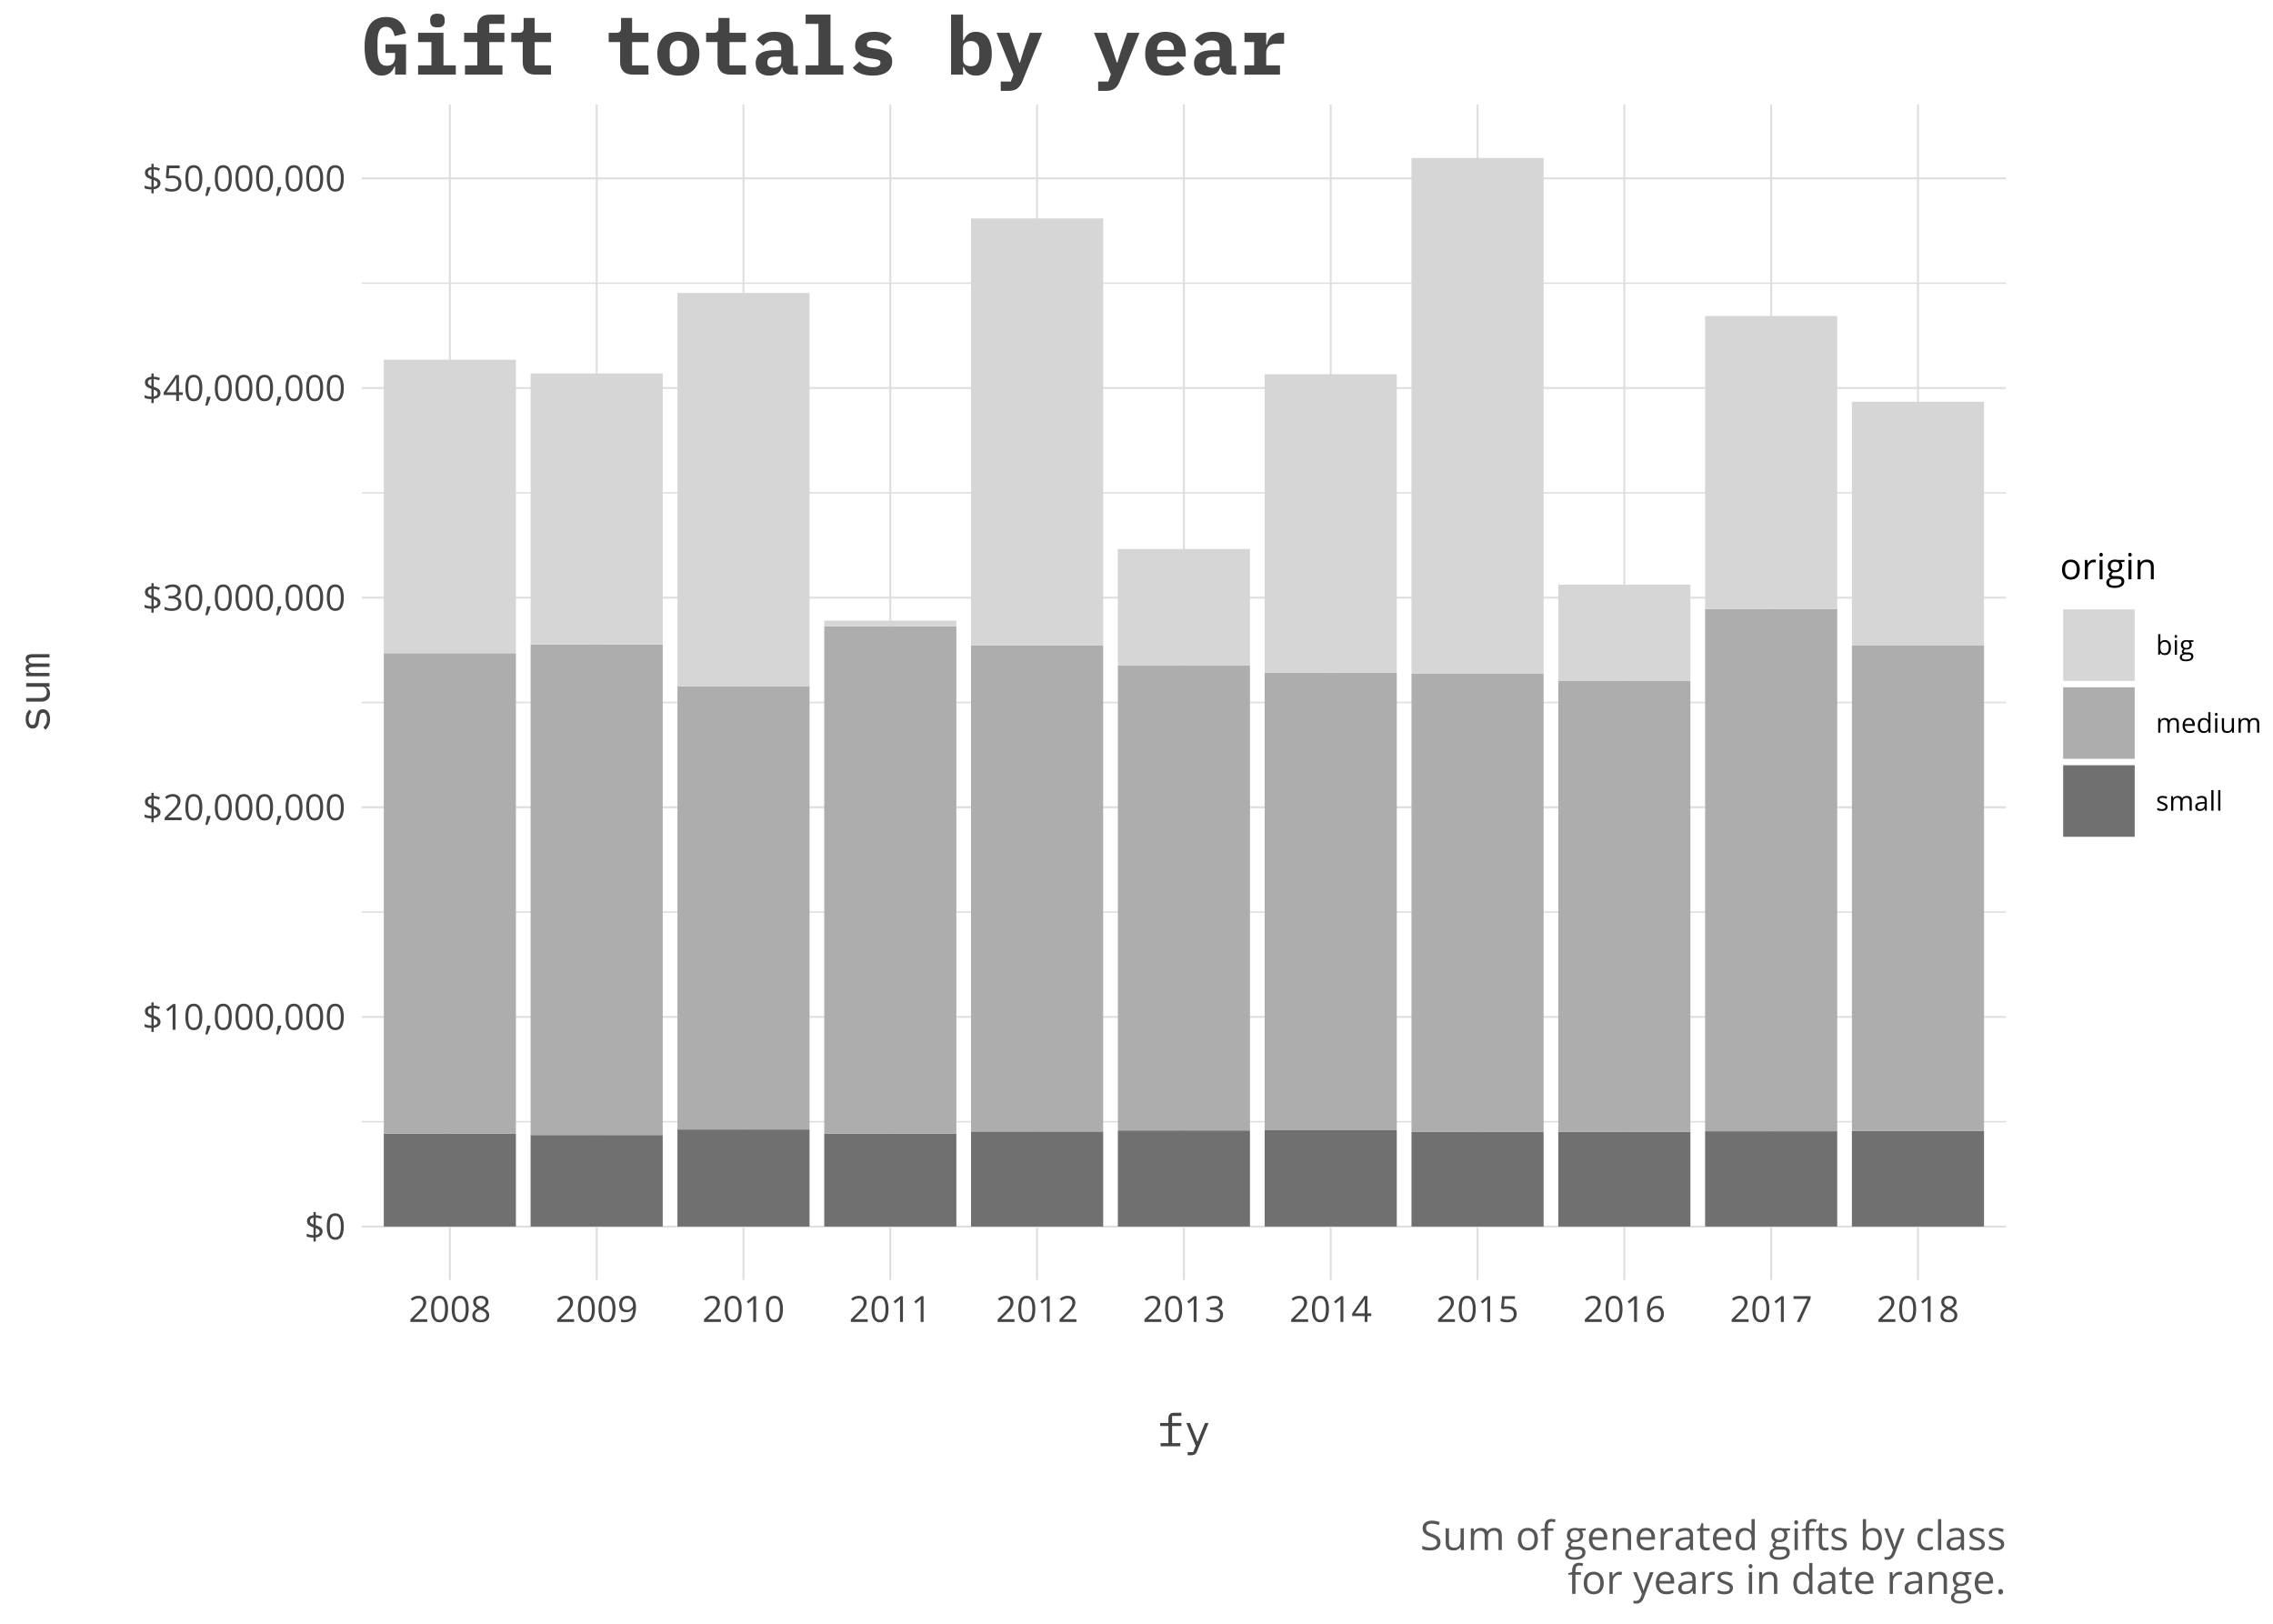<?xml version="1.0" encoding="UTF-8"?>
<svg xmlns="http://www.w3.org/2000/svg" xmlns:xlink="http://www.w3.org/1999/xlink" width="504pt" height="360pt" viewBox="0 0 504 360" version="1.1">
<defs>
<g>
<symbol overflow="visible" id="glyph0-0">
<path style="stroke:none;" d="M 0.75 -5.719 L 4.047 -5.719 L 4.047 0 L 0.75 0 Z M 1.156 -0.406 L 3.641 -0.406 L 3.641 -5.312 L 1.156 -5.312 Z M 1.156 -0.406 "/>
</symbol>
<symbol overflow="visible" id="glyph0-1">
<path style="stroke:none;" d="M 4.047 -1.75 C 4.047 -1.395 3.91 -1.102 3.641 -0.875 C 3.379 -0.645 3.008 -0.5 2.531 -0.438 L 2.531 0.469 L 2.031 0.469 L 2.031 -0.406 C 1.738 -0.406 1.457 -0.426 1.188 -0.469 C 0.914 -0.52 0.691 -0.586 0.516 -0.672 L 0.516 -1.281 C 0.734 -1.176 0.984 -1.094 1.266 -1.031 C 1.547 -0.977 1.801 -0.953 2.031 -0.953 L 2.031 -2.672 C 1.5 -2.836 1.125 -3.031 0.906 -3.25 C 0.695 -3.477 0.594 -3.77 0.594 -4.125 C 0.594 -4.469 0.723 -4.75 0.984 -4.969 C 1.242 -5.188 1.594 -5.316 2.031 -5.359 L 2.031 -6.078 L 2.531 -6.078 L 2.531 -5.375 C 3.008 -5.352 3.473 -5.254 3.922 -5.078 L 3.719 -4.562 C 3.332 -4.719 2.938 -4.812 2.531 -4.844 L 2.531 -3.141 C 2.945 -3.016 3.254 -2.891 3.453 -2.766 C 3.66 -2.641 3.812 -2.492 3.906 -2.328 C 4 -2.172 4.047 -1.977 4.047 -1.75 Z M 3.391 -1.703 C 3.391 -1.891 3.328 -2.039 3.203 -2.156 C 3.086 -2.27 2.863 -2.383 2.531 -2.5 L 2.531 -0.984 C 3.102 -1.066 3.391 -1.305 3.391 -1.703 Z M 1.25 -4.125 C 1.25 -3.926 1.305 -3.766 1.422 -3.641 C 1.535 -3.523 1.738 -3.414 2.031 -3.312 L 2.031 -4.828 C 1.77 -4.785 1.57 -4.703 1.438 -4.578 C 1.312 -4.461 1.25 -4.312 1.25 -4.125 Z M 1.25 -4.125 "/>
</symbol>
<symbol overflow="visible" id="glyph0-2">
<path style="stroke:none;" d="M 4.172 -2.859 C 4.172 -1.879 4.016 -1.145 3.703 -0.656 C 3.398 -0.164 2.926 0.078 2.281 0.078 C 1.664 0.078 1.195 -0.172 0.875 -0.672 C 0.562 -1.172 0.406 -1.898 0.406 -2.859 C 0.406 -3.859 0.555 -4.598 0.859 -5.078 C 1.172 -5.555 1.645 -5.797 2.281 -5.797 C 2.906 -5.797 3.375 -5.547 3.688 -5.047 C 4.008 -4.547 4.172 -3.816 4.172 -2.859 Z M 1.062 -2.859 C 1.062 -2.035 1.156 -1.43 1.344 -1.047 C 1.539 -0.672 1.852 -0.484 2.281 -0.484 C 2.719 -0.484 3.031 -0.676 3.219 -1.062 C 3.414 -1.445 3.516 -2.047 3.516 -2.859 C 3.516 -3.68 3.414 -4.281 3.219 -4.656 C 3.031 -5.039 2.719 -5.234 2.281 -5.234 C 1.852 -5.234 1.539 -5.047 1.344 -4.672 C 1.156 -4.297 1.062 -3.691 1.062 -2.859 Z M 1.062 -2.859 "/>
</symbol>
<symbol overflow="visible" id="glyph0-3">
<path style="stroke:none;" d="M 2.797 0 L 2.156 0 L 2.156 -4.078 C 2.156 -4.41 2.164 -4.727 2.188 -5.031 C 2.133 -4.977 2.07 -4.922 2 -4.859 C 1.938 -4.797 1.629 -4.539 1.078 -4.094 L 0.734 -4.547 L 2.25 -5.719 L 2.797 -5.719 Z M 2.797 0 "/>
</symbol>
<symbol overflow="visible" id="glyph0-4">
<path style="stroke:none;" d="M 1.375 -0.938 L 1.422 -0.844 C 1.359 -0.582 1.258 -0.281 1.125 0.062 C 1 0.414 0.867 0.738 0.734 1.031 L 0.25 1.031 C 0.32 0.758 0.398 0.422 0.484 0.016 C 0.566 -0.379 0.625 -0.695 0.656 -0.938 Z M 1.375 -0.938 "/>
</symbol>
<symbol overflow="visible" id="glyph0-5">
<path style="stroke:none;" d="M 4.141 0 L 0.391 0 L 0.391 -0.562 L 1.891 -2.078 C 2.348 -2.535 2.648 -2.863 2.797 -3.062 C 2.941 -3.258 3.051 -3.453 3.125 -3.641 C 3.195 -3.828 3.234 -4.031 3.234 -4.25 C 3.234 -4.551 3.141 -4.789 2.953 -4.969 C 2.773 -5.145 2.52 -5.234 2.188 -5.234 C 1.957 -5.234 1.734 -5.191 1.516 -5.109 C 1.305 -5.035 1.07 -4.898 0.812 -4.703 L 0.469 -5.141 C 0.988 -5.578 1.562 -5.797 2.188 -5.797 C 2.719 -5.797 3.133 -5.656 3.438 -5.375 C 3.75 -5.102 3.906 -4.738 3.906 -4.281 C 3.906 -3.914 3.801 -3.555 3.594 -3.203 C 3.395 -2.848 3.016 -2.398 2.453 -1.859 L 1.203 -0.641 L 1.203 -0.609 L 4.141 -0.609 Z M 4.141 0 "/>
</symbol>
<symbol overflow="visible" id="glyph0-6">
<path style="stroke:none;" d="M 3.938 -4.375 C 3.938 -4.008 3.832 -3.707 3.625 -3.469 C 3.414 -3.238 3.125 -3.086 2.75 -3.016 L 2.75 -2.984 C 3.207 -2.922 3.547 -2.77 3.766 -2.531 C 3.992 -2.301 4.109 -2 4.109 -1.625 C 4.109 -1.07 3.914 -0.648 3.531 -0.359 C 3.156 -0.066 2.625 0.078 1.938 0.078 C 1.633 0.078 1.352 0.051 1.094 0 C 0.844 -0.039 0.602 -0.117 0.375 -0.234 L 0.375 -0.844 C 0.613 -0.727 0.875 -0.633 1.156 -0.562 C 1.438 -0.5 1.703 -0.469 1.953 -0.469 C 2.941 -0.469 3.438 -0.859 3.438 -1.641 C 3.438 -2.328 2.891 -2.672 1.797 -2.672 L 1.234 -2.672 L 1.234 -3.234 L 1.812 -3.234 C 2.258 -3.234 2.613 -3.332 2.875 -3.531 C 3.133 -3.727 3.266 -4 3.266 -4.344 C 3.266 -4.625 3.164 -4.844 2.969 -5 C 2.781 -5.156 2.52 -5.234 2.188 -5.234 C 1.938 -5.234 1.703 -5.195 1.484 -5.125 C 1.266 -5.062 1.016 -4.941 0.734 -4.766 L 0.406 -5.203 C 0.633 -5.391 0.898 -5.535 1.203 -5.641 C 1.516 -5.742 1.836 -5.797 2.172 -5.797 C 2.734 -5.797 3.164 -5.664 3.469 -5.406 C 3.781 -5.156 3.938 -4.812 3.938 -4.375 Z M 3.938 -4.375 "/>
</symbol>
<symbol overflow="visible" id="glyph0-7">
<path style="stroke:none;" d="M 4.422 -1.312 L 3.562 -1.312 L 3.562 0 L 2.953 0 L 2.953 -1.312 L 0.172 -1.312 L 0.172 -1.875 L 2.875 -5.75 L 3.562 -5.75 L 3.562 -1.906 L 4.422 -1.906 Z M 2.953 -1.906 L 2.953 -3.797 C 2.953 -4.172 2.961 -4.594 2.984 -5.062 L 2.953 -5.062 C 2.828 -4.812 2.711 -4.602 2.609 -4.438 L 0.812 -1.906 Z M 2.953 -1.906 "/>
</symbol>
<symbol overflow="visible" id="glyph0-8">
<path style="stroke:none;" d="M 2.172 -3.484 C 2.773 -3.484 3.25 -3.332 3.594 -3.031 C 3.938 -2.738 4.109 -2.332 4.109 -1.812 C 4.109 -1.227 3.922 -0.766 3.547 -0.422 C 3.172 -0.086 2.656 0.078 2 0.078 C 1.352 0.078 0.859 -0.023 0.516 -0.234 L 0.516 -0.859 C 0.703 -0.742 0.93 -0.648 1.203 -0.578 C 1.473 -0.516 1.738 -0.484 2 -0.484 C 2.457 -0.484 2.812 -0.586 3.062 -0.797 C 3.32 -1.016 3.453 -1.332 3.453 -1.75 C 3.453 -2.539 2.961 -2.938 1.984 -2.938 C 1.734 -2.938 1.406 -2.898 1 -2.828 L 0.656 -3.047 L 0.875 -5.719 L 3.719 -5.719 L 3.719 -5.109 L 1.422 -5.109 L 1.281 -3.406 C 1.582 -3.457 1.879 -3.484 2.172 -3.484 Z M 2.172 -3.484 "/>
</symbol>
<symbol overflow="visible" id="glyph0-9">
<path style="stroke:none;" d="M 2.281 -5.797 C 2.801 -5.797 3.211 -5.672 3.516 -5.422 C 3.828 -5.18 3.984 -4.848 3.984 -4.422 C 3.984 -4.141 3.895 -3.883 3.719 -3.656 C 3.539 -3.426 3.258 -3.219 2.875 -3.031 C 3.344 -2.801 3.672 -2.566 3.859 -2.328 C 4.055 -2.086 4.156 -1.805 4.156 -1.484 C 4.156 -1.004 3.988 -0.625 3.656 -0.344 C 3.332 -0.062 2.883 0.078 2.312 0.078 C 1.695 0.078 1.223 -0.051 0.891 -0.312 C 0.566 -0.582 0.406 -0.961 0.406 -1.453 C 0.406 -2.109 0.805 -2.617 1.609 -2.984 C 1.242 -3.191 0.984 -3.41 0.828 -3.641 C 0.672 -3.879 0.594 -4.145 0.594 -4.438 C 0.594 -4.852 0.742 -5.18 1.047 -5.422 C 1.359 -5.672 1.77 -5.797 2.281 -5.797 Z M 1.047 -1.438 C 1.047 -1.125 1.156 -0.879 1.375 -0.703 C 1.594 -0.535 1.898 -0.453 2.297 -0.453 C 2.68 -0.453 2.977 -0.539 3.188 -0.719 C 3.406 -0.906 3.516 -1.156 3.516 -1.469 C 3.516 -1.727 3.41 -1.953 3.203 -2.141 C 3.004 -2.336 2.656 -2.531 2.156 -2.719 C 1.77 -2.551 1.488 -2.363 1.312 -2.156 C 1.133 -1.957 1.047 -1.719 1.047 -1.438 Z M 2.281 -5.266 C 1.945 -5.266 1.688 -5.188 1.5 -5.031 C 1.32 -4.875 1.234 -4.664 1.234 -4.406 C 1.234 -4.164 1.305 -3.957 1.453 -3.781 C 1.609 -3.613 1.895 -3.445 2.312 -3.281 C 2.688 -3.438 2.953 -3.602 3.109 -3.781 C 3.266 -3.957 3.344 -4.164 3.344 -4.406 C 3.344 -4.664 3.242 -4.875 3.047 -5.031 C 2.859 -5.188 2.602 -5.266 2.281 -5.266 Z M 2.281 -5.266 "/>
</symbol>
<symbol overflow="visible" id="glyph0-10">
<path style="stroke:none;" d="M 4.141 -3.281 C 4.141 -1.039 3.273 0.078 1.547 0.078 C 1.242 0.078 1.004 0.051 0.828 0 L 0.828 -0.562 C 1.035 -0.488 1.273 -0.453 1.547 -0.453 C 2.172 -0.453 2.641 -0.645 2.953 -1.031 C 3.273 -1.426 3.453 -2.02 3.484 -2.812 L 3.438 -2.812 C 3.289 -2.602 3.098 -2.441 2.859 -2.328 C 2.629 -2.211 2.363 -2.156 2.062 -2.156 C 1.562 -2.156 1.16 -2.305 0.859 -2.609 C 0.566 -2.91 0.422 -3.332 0.422 -3.875 C 0.422 -4.469 0.582 -4.938 0.906 -5.281 C 1.238 -5.625 1.676 -5.797 2.219 -5.797 C 2.613 -5.797 2.953 -5.695 3.234 -5.5 C 3.523 -5.301 3.75 -5.008 3.906 -4.625 C 4.062 -4.238 4.141 -3.789 4.141 -3.281 Z M 2.219 -5.234 C 1.852 -5.234 1.566 -5.113 1.359 -4.875 C 1.16 -4.633 1.062 -4.301 1.062 -3.875 C 1.062 -3.5 1.156 -3.203 1.344 -2.984 C 1.531 -2.773 1.812 -2.672 2.188 -2.672 C 2.426 -2.672 2.645 -2.719 2.844 -2.812 C 3.039 -2.914 3.195 -3.051 3.312 -3.219 C 3.426 -3.383 3.484 -3.555 3.484 -3.734 C 3.484 -4.004 3.43 -4.254 3.328 -4.484 C 3.223 -4.723 3.07 -4.906 2.875 -5.031 C 2.688 -5.164 2.469 -5.234 2.219 -5.234 Z M 2.219 -5.234 "/>
</symbol>
<symbol overflow="visible" id="glyph0-11">
<path style="stroke:none;" d="M 0.453 -2.438 C 0.453 -3.562 0.672 -4.398 1.109 -4.953 C 1.547 -5.516 2.191 -5.797 3.047 -5.797 C 3.336 -5.797 3.57 -5.77 3.75 -5.719 L 3.75 -5.156 C 3.539 -5.227 3.312 -5.266 3.062 -5.266 C 2.445 -5.266 1.977 -5.07 1.656 -4.688 C 1.332 -4.301 1.156 -3.703 1.125 -2.891 L 1.172 -2.891 C 1.453 -3.336 1.906 -3.562 2.531 -3.562 C 3.039 -3.562 3.441 -3.406 3.734 -3.094 C 4.035 -2.781 4.188 -2.359 4.188 -1.828 C 4.188 -1.234 4.023 -0.766 3.703 -0.422 C 3.379 -0.086 2.941 0.078 2.391 0.078 C 1.797 0.078 1.32 -0.141 0.969 -0.578 C 0.625 -1.023 0.453 -1.645 0.453 -2.438 Z M 2.375 -0.469 C 2.75 -0.469 3.035 -0.582 3.234 -0.812 C 3.441 -1.051 3.547 -1.391 3.547 -1.828 C 3.547 -2.211 3.445 -2.508 3.25 -2.719 C 3.062 -2.938 2.781 -3.047 2.406 -3.047 C 2.176 -3.047 1.961 -3 1.766 -2.906 C 1.566 -2.812 1.41 -2.676 1.297 -2.5 C 1.18 -2.332 1.125 -2.16 1.125 -1.984 C 1.125 -1.711 1.176 -1.457 1.281 -1.219 C 1.383 -0.988 1.531 -0.805 1.719 -0.672 C 1.914 -0.535 2.133 -0.469 2.375 -0.469 Z M 2.375 -0.469 "/>
</symbol>
<symbol overflow="visible" id="glyph0-12">
<path style="stroke:none;" d="M 1.109 0 L 3.484 -5.109 L 0.375 -5.109 L 0.375 -5.719 L 4.172 -5.719 L 4.172 -5.188 L 1.828 0 Z M 1.109 0 "/>
</symbol>
<symbol overflow="visible" id="glyph0-13">
<path style="stroke:none;" d="M 4.391 -2.141 C 4.391 -1.441 4.211 -0.895 3.859 -0.5 C 3.504 -0.113 3.02 0.078 2.406 0.078 C 2.02 0.078 1.676 -0.008 1.375 -0.188 C 1.082 -0.375 0.852 -0.633 0.688 -0.969 C 0.531 -1.301 0.453 -1.691 0.453 -2.141 C 0.453 -2.836 0.625 -3.379 0.969 -3.766 C 1.32 -4.16 1.805 -4.359 2.422 -4.359 C 3.023 -4.359 3.504 -4.16 3.859 -3.766 C 4.211 -3.367 4.391 -2.828 4.391 -2.141 Z M 1.125 -2.141 C 1.125 -1.598 1.234 -1.18 1.453 -0.891 C 1.672 -0.609 1.992 -0.469 2.422 -0.469 C 2.836 -0.469 3.156 -0.609 3.375 -0.891 C 3.602 -1.18 3.719 -1.598 3.719 -2.141 C 3.719 -2.691 3.602 -3.109 3.375 -3.391 C 3.156 -3.672 2.832 -3.812 2.406 -3.812 C 1.977 -3.812 1.656 -3.672 1.438 -3.391 C 1.227 -3.109 1.125 -2.691 1.125 -2.141 Z M 1.125 -2.141 "/>
</symbol>
<symbol overflow="visible" id="glyph0-14">
<path style="stroke:none;" d="M 2.641 -4.359 C 2.828 -4.359 3 -4.344 3.156 -4.312 L 3.062 -3.719 C 2.883 -3.75 2.727 -3.766 2.594 -3.766 C 2.25 -3.766 1.953 -3.625 1.703 -3.344 C 1.461 -3.062 1.344 -2.711 1.344 -2.297 L 1.344 0 L 0.688 0 L 0.688 -4.281 L 1.219 -4.281 L 1.297 -3.484 L 1.328 -3.484 C 1.484 -3.766 1.672 -3.977 1.891 -4.125 C 2.117 -4.281 2.367 -4.359 2.641 -4.359 Z M 2.641 -4.359 "/>
</symbol>
<symbol overflow="visible" id="glyph0-15">
<path style="stroke:none;" d="M 1.344 0 L 0.688 0 L 0.688 -4.281 L 1.344 -4.281 Z M 0.641 -5.438 C 0.641 -5.594 0.676 -5.703 0.75 -5.766 C 0.82 -5.836 0.91 -5.875 1.016 -5.875 C 1.117 -5.875 1.207 -5.836 1.281 -5.766 C 1.363 -5.691 1.406 -5.582 1.406 -5.438 C 1.406 -5.289 1.363 -5.18 1.281 -5.109 C 1.207 -5.047 1.117 -5.016 1.016 -5.016 C 0.91 -5.016 0.82 -5.047 0.75 -5.109 C 0.676 -5.18 0.641 -5.289 0.641 -5.438 Z M 0.641 -5.438 "/>
</symbol>
<symbol overflow="visible" id="glyph0-16">
<path style="stroke:none;" d="M 4.188 -4.281 L 4.188 -3.875 L 3.406 -3.781 C 3.477 -3.688 3.539 -3.566 3.594 -3.422 C 3.656 -3.273 3.688 -3.109 3.688 -2.922 C 3.688 -2.504 3.539 -2.172 3.25 -1.922 C 2.969 -1.672 2.578 -1.547 2.078 -1.547 C 1.941 -1.547 1.82 -1.555 1.719 -1.578 C 1.438 -1.43 1.297 -1.25 1.297 -1.031 C 1.297 -0.906 1.344 -0.816 1.438 -0.766 C 1.539 -0.711 1.707 -0.688 1.938 -0.688 L 2.703 -0.688 C 3.16 -0.688 3.516 -0.586 3.766 -0.391 C 4.016 -0.191 4.141 0.094 4.141 0.469 C 4.141 0.938 3.945 1.297 3.562 1.547 C 3.188 1.797 2.633 1.922 1.906 1.922 C 1.344 1.922 0.91 1.816 0.609 1.609 C 0.305 1.398 0.156 1.109 0.156 0.734 C 0.156 0.473 0.238 0.242 0.406 0.047 C 0.57 -0.141 0.805 -0.27 1.109 -0.344 C 0.992 -0.383 0.898 -0.457 0.828 -0.562 C 0.754 -0.664 0.719 -0.789 0.719 -0.938 C 0.719 -1.094 0.758 -1.227 0.844 -1.344 C 0.926 -1.457 1.055 -1.57 1.234 -1.688 C 1.016 -1.77 0.832 -1.922 0.688 -2.141 C 0.551 -2.359 0.484 -2.609 0.484 -2.891 C 0.484 -3.359 0.625 -3.719 0.906 -3.969 C 1.188 -4.227 1.586 -4.359 2.109 -4.359 C 2.328 -4.359 2.531 -4.332 2.719 -4.281 Z M 0.781 0.719 C 0.781 0.945 0.875 1.117 1.062 1.234 C 1.258 1.359 1.539 1.422 1.906 1.422 C 2.457 1.422 2.863 1.336 3.125 1.172 C 3.383 1.016 3.516 0.797 3.516 0.516 C 3.516 0.285 3.441 0.125 3.297 0.031 C 3.148 -0.051 2.879 -0.094 2.484 -0.094 L 1.719 -0.094 C 1.414 -0.094 1.18 -0.023 1.016 0.109 C 0.859 0.254 0.781 0.457 0.781 0.719 Z M 1.125 -2.906 C 1.125 -2.613 1.207 -2.391 1.375 -2.234 C 1.551 -2.078 1.789 -2 2.094 -2 C 2.727 -2 3.047 -2.305 3.047 -2.922 C 3.047 -3.566 2.723 -3.891 2.078 -3.891 C 1.773 -3.891 1.539 -3.805 1.375 -3.641 C 1.207 -3.473 1.125 -3.227 1.125 -2.906 Z M 1.125 -2.906 "/>
</symbol>
<symbol overflow="visible" id="glyph0-17">
<path style="stroke:none;" d="M 3.625 0 L 3.625 -2.766 C 3.625 -3.117 3.539 -3.379 3.375 -3.547 C 3.219 -3.723 2.973 -3.812 2.641 -3.812 C 2.191 -3.812 1.863 -3.688 1.656 -3.438 C 1.445 -3.195 1.344 -2.801 1.344 -2.25 L 1.344 0 L 0.688 0 L 0.688 -4.281 L 1.219 -4.281 L 1.328 -3.703 L 1.359 -3.703 C 1.484 -3.91 1.664 -4.07 1.906 -4.188 C 2.145 -4.301 2.414 -4.359 2.719 -4.359 C 3.227 -4.359 3.613 -4.234 3.875 -3.984 C 4.133 -3.734 4.266 -3.336 4.266 -2.797 L 4.266 0 Z M 3.625 0 "/>
</symbol>
<symbol overflow="visible" id="glyph1-0">
<path style="stroke:none;" d="M 0.312 0 L 0.312 -7.797 L 5.688 -7.797 L 5.688 0 Z M 0.922 -0.594 L 5.078 -0.594 L 5.078 -7.203 L 0.922 -7.203 Z M 0.922 -0.594 "/>
</symbol>
<symbol overflow="visible" id="glyph1-1">
<path style="stroke:none;" d="M 0.828 -0.688 L 2.562 -0.688 L 2.562 -4.484 L 0.734 -4.484 L 0.734 -5.156 L 2.562 -5.156 L 2.562 -6.219 C 2.562 -6.562 2.656 -6.844 2.844 -7.062 C 3.031 -7.289 3.316 -7.406 3.703 -7.406 L 5.438 -7.406 L 5.438 -6.719 L 3.375 -6.719 L 3.375 -5.156 L 5.438 -5.156 L 5.438 -4.484 L 3.375 -4.484 L 3.375 -0.688 L 5.203 -0.688 L 5.203 0 L 0.828 0 Z M 0.828 -0.688 "/>
</symbol>
<symbol overflow="visible" id="glyph1-2">
<path style="stroke:none;" d="M 4.672 -5.156 L 5.469 -5.156 L 2.906 1.125 C 2.844 1.27 2.773 1.398 2.703 1.516 C 2.629 1.629 2.539 1.719 2.438 1.781 C 2.344 1.852 2.223 1.906 2.078 1.938 C 1.941 1.977 1.781 2 1.594 2 L 0.828 2 L 0.828 1.312 L 2.031 1.312 L 2.609 -0.094 L 0.531 -5.156 L 1.344 -5.156 L 2.219 -3 L 2.984 -1.047 L 3.031 -1.047 L 3.797 -3 Z M 4.672 -5.156 "/>
</symbol>
<symbol overflow="visible" id="glyph2-0">
<path style="stroke:none;" d="M 0 -0.312 L -7.797 -0.312 L -7.797 -5.688 L 0 -5.688 Z M -0.594 -0.922 L -0.594 -5.078 L -7.203 -5.078 L -7.203 -0.922 Z M -0.594 -0.922 "/>
</symbol>
<symbol overflow="visible" id="glyph2-1">
<path style="stroke:none;" d="M 0.125 -3.062 C 0.125 -2.52 0.031 -2.051 -0.156 -1.656 C -0.344 -1.27 -0.586 -0.941 -0.891 -0.672 L -1.359 -1.203 C -1.098 -1.453 -0.895 -1.723 -0.75 -2.016 C -0.613 -2.305 -0.547 -2.66 -0.547 -3.078 C -0.547 -3.484 -0.617 -3.812 -0.766 -4.062 C -0.91 -4.32 -1.133 -4.453 -1.438 -4.453 C -1.57 -4.453 -1.68 -4.426 -1.766 -4.375 C -1.859 -4.32 -1.93 -4.254 -1.984 -4.172 C -2.035 -4.086 -2.078 -3.988 -2.109 -3.875 C -2.141 -3.77 -2.164 -3.66 -2.188 -3.547 L -2.312 -2.734 C -2.332 -2.547 -2.363 -2.348 -2.406 -2.141 C -2.457 -1.93 -2.535 -1.738 -2.641 -1.562 C -2.742 -1.395 -2.879 -1.25 -3.047 -1.125 C -3.223 -1.008 -3.453 -0.953 -3.734 -0.953 C -3.992 -0.953 -4.219 -1.004 -4.406 -1.109 C -4.602 -1.211 -4.766 -1.359 -4.891 -1.547 C -5.023 -1.734 -5.125 -1.953 -5.188 -2.203 C -5.25 -2.461 -5.281 -2.742 -5.281 -3.047 C -5.281 -3.504 -5.207 -3.906 -5.062 -4.25 C -4.914 -4.594 -4.711 -4.891 -4.453 -5.141 L -3.953 -4.625 C -4.023 -4.562 -4.098 -4.484 -4.172 -4.391 C -4.254 -4.305 -4.328 -4.195 -4.391 -4.062 C -4.453 -3.938 -4.504 -3.785 -4.547 -3.609 C -4.586 -3.43 -4.609 -3.234 -4.609 -3.016 C -4.609 -2.609 -4.535 -2.297 -4.391 -2.078 C -4.254 -1.859 -4.055 -1.75 -3.797 -1.75 C -3.66 -1.75 -3.547 -1.773 -3.453 -1.828 C -3.359 -1.879 -3.285 -1.945 -3.234 -2.031 C -3.18 -2.113 -3.141 -2.207 -3.109 -2.312 C -3.078 -2.426 -3.055 -2.539 -3.047 -2.656 L -2.922 -3.469 C -2.891 -3.656 -2.848 -3.852 -2.797 -4.062 C -2.754 -4.27 -2.68 -4.457 -2.578 -4.625 C -2.484 -4.801 -2.348 -4.945 -2.172 -5.062 C -1.992 -5.176 -1.766 -5.234 -1.484 -5.234 C -0.973 -5.234 -0.578 -5.035 -0.297 -4.641 C -0.016 -4.242 0.125 -3.719 0.125 -3.062 Z M 0.125 -3.062 "/>
</symbol>
<symbol overflow="visible" id="glyph2-2">
<path style="stroke:none;" d="M -0.844 -4.219 L -0.844 -4.188 C -0.719 -4.125 -0.594 -4.051 -0.469 -3.969 C -0.352 -3.895 -0.254 -3.801 -0.172 -3.688 C -0.086 -3.57 -0.02 -3.43 0.031 -3.266 C 0.094 -3.109 0.125 -2.922 0.125 -2.703 C 0.125 -2.172 -0.047 -1.738 -0.391 -1.406 C -0.734 -1.082 -1.219 -0.922 -1.844 -0.922 L -5.156 -0.922 L -5.156 -1.719 L -1.984 -1.719 C -1.516 -1.719 -1.164 -1.82 -0.938 -2.031 C -0.707 -2.238 -0.594 -2.539 -0.594 -2.938 C -0.594 -3.102 -0.609 -3.258 -0.641 -3.406 C -0.68 -3.562 -0.742 -3.695 -0.828 -3.812 C -0.91 -3.938 -1.008 -4.035 -1.125 -4.109 C -1.25 -4.18 -1.398 -4.219 -1.578 -4.219 L -5.156 -4.219 L -5.156 -5.016 L 0 -5.016 L 0 -4.219 Z M -0.844 -4.219 "/>
</symbol>
<symbol overflow="visible" id="glyph2-3">
<path style="stroke:none;" d="M 0 -0.547 L -5.156 -0.547 L -5.156 -1.281 L -4.562 -1.281 L -4.562 -1.312 C -4.758 -1.395 -4.926 -1.508 -5.062 -1.656 C -5.207 -1.801 -5.281 -2.02 -5.281 -2.312 C -5.281 -2.613 -5.203 -2.836 -5.047 -2.984 C -4.898 -3.129 -4.707 -3.219 -4.469 -3.25 L -4.469 -3.281 C -4.695 -3.375 -4.891 -3.504 -5.047 -3.672 C -5.203 -3.848 -5.281 -4.094 -5.281 -4.406 C -5.281 -4.82 -5.133 -5.098 -4.844 -5.234 C -4.551 -5.379 -4.129 -5.453 -3.578 -5.453 L 0 -5.453 L 0 -4.719 L -3.453 -4.719 C -3.891 -4.719 -4.191 -4.672 -4.359 -4.578 C -4.535 -4.492 -4.625 -4.332 -4.625 -4.094 C -4.625 -3.875 -4.551 -3.695 -4.406 -3.562 C -4.27 -3.438 -4.066 -3.375 -3.797 -3.375 L 0 -3.375 L 0 -2.625 L -3.453 -2.625 C -3.891 -2.625 -4.191 -2.578 -4.359 -2.484 C -4.535 -2.398 -4.625 -2.242 -4.625 -2.016 C -4.625 -1.797 -4.551 -1.617 -4.406 -1.484 C -4.27 -1.348 -4.066 -1.281 -3.797 -1.281 L 0 -1.281 Z M 0 -0.547 "/>
</symbol>
<symbol overflow="visible" id="glyph3-0">
<path style="stroke:none;" d="M 0.562 -4.281 L 3.031 -4.281 L 3.031 0 L 0.562 0 Z M 0.875 -0.312 L 2.719 -0.312 L 2.719 -3.984 L 0.875 -3.984 Z M 0.875 -0.312 "/>
</symbol>
<symbol overflow="visible" id="glyph3-1">
<path style="stroke:none;" d="M 2.016 -3.266 C 2.43 -3.266 2.754 -3.117 2.984 -2.828 C 3.223 -2.547 3.344 -2.141 3.344 -1.609 C 3.344 -1.078 3.223 -0.664 2.984 -0.375 C 2.754 -0.082 2.43 0.062 2.016 0.062 C 1.805 0.062 1.613 0.023 1.438 -0.047 C 1.258 -0.129 1.113 -0.25 1 -0.406 L 0.969 -0.406 L 0.859 0 L 0.516 0 L 0.516 -4.562 L 1 -4.562 L 1 -3.453 C 1 -3.203 0.992 -2.977 0.984 -2.781 L 1 -2.781 C 1.227 -3.102 1.566 -3.266 2.016 -3.266 Z M 1.938 -2.859 C 1.602 -2.859 1.363 -2.758 1.219 -2.562 C 1.07 -2.375 1 -2.055 1 -1.609 C 1 -1.16 1.07 -0.836 1.219 -0.641 C 1.375 -0.441 1.617 -0.344 1.953 -0.344 C 2.254 -0.344 2.477 -0.453 2.625 -0.672 C 2.77 -0.891 2.844 -1.203 2.844 -1.609 C 2.844 -2.023 2.77 -2.336 2.625 -2.547 C 2.477 -2.754 2.25 -2.859 1.938 -2.859 Z M 1.938 -2.859 "/>
</symbol>
<symbol overflow="visible" id="glyph3-2">
<path style="stroke:none;" d="M 1 0 L 0.516 0 L 0.516 -3.219 L 1 -3.219 Z M 0.469 -4.078 C 0.469 -4.191 0.492 -4.273 0.547 -4.328 C 0.609 -4.379 0.68 -4.406 0.766 -4.406 C 0.836 -4.406 0.898 -4.379 0.953 -4.328 C 1.016 -4.273 1.047 -4.191 1.047 -4.078 C 1.047 -3.973 1.016 -3.891 0.953 -3.828 C 0.898 -3.773 0.836 -3.75 0.766 -3.75 C 0.68 -3.75 0.609 -3.773 0.547 -3.828 C 0.492 -3.891 0.469 -3.973 0.469 -4.078 Z M 0.469 -4.078 "/>
</symbol>
<symbol overflow="visible" id="glyph3-3">
<path style="stroke:none;" d="M 3.141 -3.219 L 3.141 -2.906 L 2.547 -2.828 C 2.598 -2.766 2.645 -2.676 2.688 -2.562 C 2.738 -2.457 2.766 -2.332 2.766 -2.188 C 2.766 -1.875 2.656 -1.625 2.438 -1.438 C 2.219 -1.25 1.922 -1.156 1.547 -1.156 C 1.453 -1.156 1.363 -1.164 1.281 -1.188 C 1.07 -1.07 0.969 -0.93 0.969 -0.766 C 0.969 -0.68 1.004 -0.617 1.078 -0.578 C 1.148 -0.535 1.273 -0.516 1.453 -0.516 L 2.016 -0.516 C 2.367 -0.516 2.641 -0.441 2.828 -0.297 C 3.016 -0.148 3.109 0.062 3.109 0.344 C 3.109 0.695 2.961 0.969 2.672 1.156 C 2.391 1.344 1.973 1.438 1.422 1.438 C 1.004 1.438 0.68 1.359 0.453 1.203 C 0.223 1.047 0.109 0.828 0.109 0.547 C 0.109 0.348 0.172 0.176 0.297 0.031 C 0.422 -0.102 0.598 -0.195 0.828 -0.25 C 0.742 -0.289 0.676 -0.348 0.625 -0.422 C 0.57 -0.504 0.547 -0.598 0.547 -0.703 C 0.547 -0.816 0.578 -0.914 0.641 -1 C 0.703 -1.094 0.797 -1.18 0.922 -1.266 C 0.766 -1.328 0.629 -1.441 0.516 -1.609 C 0.41 -1.773 0.359 -1.961 0.359 -2.172 C 0.359 -2.523 0.461 -2.797 0.672 -2.984 C 0.891 -3.172 1.191 -3.266 1.578 -3.266 C 1.742 -3.266 1.895 -3.25 2.031 -3.219 Z M 0.578 0.547 C 0.578 0.711 0.648 0.836 0.797 0.922 C 0.941 1.016 1.156 1.062 1.438 1.062 C 1.844 1.062 2.145 1 2.344 0.875 C 2.539 0.758 2.641 0.598 2.641 0.391 C 2.641 0.211 2.582 0.086 2.469 0.016 C 2.363 -0.047 2.16 -0.078 1.859 -0.078 L 1.281 -0.078 C 1.062 -0.078 0.891 -0.023 0.766 0.078 C 0.641 0.191 0.578 0.348 0.578 0.547 Z M 0.844 -2.188 C 0.844 -1.957 0.906 -1.785 1.031 -1.672 C 1.164 -1.555 1.344 -1.5 1.562 -1.5 C 2.039 -1.5 2.281 -1.727 2.281 -2.188 C 2.281 -2.676 2.039 -2.922 1.562 -2.922 C 1.332 -2.922 1.156 -2.859 1.031 -2.734 C 0.906 -2.609 0.844 -2.426 0.844 -2.188 Z M 0.844 -2.188 "/>
</symbol>
<symbol overflow="visible" id="glyph3-4">
<path style="stroke:none;" d="M 4.609 0 L 4.609 -2.094 C 4.609 -2.344 4.551 -2.531 4.438 -2.656 C 4.332 -2.789 4.164 -2.859 3.938 -2.859 C 3.633 -2.859 3.41 -2.77 3.266 -2.594 C 3.117 -2.414 3.047 -2.148 3.047 -1.797 L 3.047 0 L 2.562 0 L 2.562 -2.094 C 2.562 -2.344 2.504 -2.531 2.391 -2.656 C 2.285 -2.789 2.117 -2.859 1.891 -2.859 C 1.578 -2.859 1.348 -2.766 1.203 -2.578 C 1.066 -2.398 1 -2.102 1 -1.688 L 1 0 L 0.516 0 L 0.516 -3.219 L 0.906 -3.219 L 0.984 -2.766 L 1.016 -2.766 C 1.109 -2.922 1.238 -3.039 1.406 -3.125 C 1.57 -3.219 1.758 -3.266 1.969 -3.266 C 2.469 -3.266 2.797 -3.082 2.953 -2.719 L 2.969 -2.719 C 3.062 -2.895 3.195 -3.031 3.375 -3.125 C 3.562 -3.219 3.773 -3.266 4.016 -3.266 C 4.367 -3.266 4.633 -3.172 4.812 -2.984 C 5 -2.797 5.094 -2.5 5.094 -2.094 L 5.094 0 Z M 4.609 0 "/>
</symbol>
<symbol overflow="visible" id="glyph3-5">
<path style="stroke:none;" d="M 1.875 0.062 C 1.395 0.062 1.02 -0.082 0.75 -0.375 C 0.477 -0.664 0.344 -1.066 0.344 -1.578 C 0.344 -2.098 0.469 -2.508 0.719 -2.812 C 0.977 -3.113 1.32 -3.266 1.75 -3.266 C 2.145 -3.266 2.457 -3.129 2.688 -2.859 C 2.926 -2.598 3.047 -2.254 3.047 -1.828 L 3.047 -1.516 L 0.844 -1.516 C 0.852 -1.141 0.945 -0.852 1.125 -0.656 C 1.301 -0.457 1.555 -0.359 1.891 -0.359 C 2.234 -0.359 2.578 -0.43 2.922 -0.578 L 2.922 -0.156 C 2.742 -0.07 2.578 -0.016 2.422 0.016 C 2.273 0.047 2.094 0.062 1.875 0.062 Z M 1.734 -2.859 C 1.484 -2.859 1.281 -2.773 1.125 -2.609 C 0.969 -2.441 0.879 -2.207 0.859 -1.906 L 2.531 -1.906 C 2.531 -2.219 2.461 -2.453 2.328 -2.609 C 2.191 -2.773 1.992 -2.859 1.734 -2.859 Z M 1.734 -2.859 "/>
</symbol>
<symbol overflow="visible" id="glyph3-6">
<path style="stroke:none;" d="M 2.703 -0.438 L 2.672 -0.438 C 2.453 -0.102 2.117 0.062 1.672 0.062 C 1.242 0.062 0.914 -0.078 0.688 -0.359 C 0.457 -0.648 0.344 -1.062 0.344 -1.594 C 0.344 -2.125 0.457 -2.535 0.688 -2.828 C 0.926 -3.117 1.254 -3.266 1.672 -3.266 C 2.109 -3.266 2.441 -3.109 2.672 -2.797 L 2.703 -2.797 L 2.688 -3.031 L 2.672 -3.25 L 2.672 -4.562 L 3.156 -4.562 L 3.156 0 L 2.766 0 Z M 1.734 -0.344 C 2.066 -0.344 2.305 -0.43 2.453 -0.609 C 2.598 -0.797 2.672 -1.094 2.672 -1.5 L 2.672 -1.594 C 2.672 -2.051 2.594 -2.375 2.438 -2.562 C 2.289 -2.758 2.051 -2.859 1.719 -2.859 C 1.438 -2.859 1.219 -2.75 1.062 -2.531 C 0.914 -2.312 0.844 -2 0.844 -1.594 C 0.844 -1.176 0.914 -0.863 1.062 -0.656 C 1.219 -0.445 1.441 -0.344 1.734 -0.344 Z M 1.734 -0.344 "/>
</symbol>
<symbol overflow="visible" id="glyph3-7">
<path style="stroke:none;" d="M 0.969 -3.219 L 0.969 -1.125 C 0.969 -0.863 1.023 -0.664 1.141 -0.531 C 1.266 -0.406 1.457 -0.344 1.719 -0.344 C 2.051 -0.344 2.297 -0.438 2.453 -0.625 C 2.609 -0.812 2.688 -1.113 2.688 -1.531 L 2.688 -3.219 L 3.172 -3.219 L 3.172 0 L 2.766 0 L 2.703 -0.438 L 2.672 -0.438 C 2.566 -0.27 2.426 -0.145 2.25 -0.062 C 2.07 0.02 1.875 0.062 1.656 0.062 C 1.258 0.062 0.961 -0.031 0.766 -0.219 C 0.578 -0.406 0.484 -0.703 0.484 -1.109 L 0.484 -3.219 Z M 0.969 -3.219 "/>
</symbol>
<symbol overflow="visible" id="glyph3-8">
<path style="stroke:none;" d="M 2.594 -0.875 C 2.594 -0.57 2.477 -0.336 2.25 -0.172 C 2.031 -0.016 1.719 0.062 1.312 0.062 C 0.883 0.062 0.551 -0.004 0.312 -0.141 L 0.312 -0.594 C 0.469 -0.52 0.633 -0.457 0.812 -0.406 C 0.988 -0.363 1.16 -0.344 1.328 -0.344 C 1.578 -0.344 1.77 -0.383 1.906 -0.469 C 2.051 -0.551 2.125 -0.672 2.125 -0.828 C 2.125 -0.953 2.066 -1.062 1.953 -1.156 C 1.848 -1.25 1.641 -1.352 1.328 -1.469 C 1.023 -1.582 0.812 -1.68 0.688 -1.766 C 0.562 -1.848 0.469 -1.941 0.406 -2.047 C 0.344 -2.148 0.312 -2.273 0.312 -2.422 C 0.312 -2.68 0.414 -2.883 0.625 -3.031 C 0.844 -3.188 1.133 -3.266 1.5 -3.266 C 1.852 -3.266 2.191 -3.195 2.516 -3.062 L 2.344 -2.656 C 2.02 -2.789 1.727 -2.859 1.469 -2.859 C 1.238 -2.859 1.066 -2.82 0.953 -2.75 C 0.836 -2.676 0.781 -2.578 0.781 -2.453 C 0.781 -2.367 0.801 -2.297 0.844 -2.234 C 0.883 -2.172 0.953 -2.113 1.047 -2.062 C 1.148 -2.008 1.336 -1.93 1.609 -1.828 C 1.992 -1.691 2.254 -1.551 2.391 -1.406 C 2.523 -1.27 2.594 -1.094 2.594 -0.875 Z M 2.594 -0.875 "/>
</symbol>
<symbol overflow="visible" id="glyph3-9">
<path style="stroke:none;" d="M 2.484 0 L 2.391 -0.453 L 2.375 -0.453 C 2.207 -0.254 2.047 -0.117 1.891 -0.047 C 1.734 0.023 1.535 0.062 1.297 0.062 C 0.973 0.062 0.723 -0.02 0.547 -0.188 C 0.367 -0.352 0.281 -0.586 0.281 -0.891 C 0.281 -1.535 0.797 -1.875 1.828 -1.906 L 2.375 -1.922 L 2.375 -2.125 C 2.375 -2.375 2.316 -2.555 2.203 -2.672 C 2.098 -2.797 1.926 -2.859 1.688 -2.859 C 1.426 -2.859 1.125 -2.773 0.781 -2.609 L 0.641 -2.984 C 0.797 -3.078 0.969 -3.145 1.156 -3.188 C 1.344 -3.238 1.531 -3.266 1.719 -3.266 C 2.102 -3.266 2.383 -3.176 2.562 -3 C 2.75 -2.832 2.844 -2.562 2.844 -2.188 L 2.844 0 Z M 1.391 -0.344 C 1.691 -0.344 1.926 -0.426 2.094 -0.594 C 2.27 -0.758 2.359 -0.992 2.359 -1.297 L 2.359 -1.578 L 1.875 -1.562 C 1.488 -1.539 1.207 -1.477 1.031 -1.375 C 0.863 -1.27 0.781 -1.102 0.781 -0.875 C 0.781 -0.707 0.832 -0.578 0.938 -0.484 C 1.051 -0.391 1.203 -0.344 1.391 -0.344 Z M 1.391 -0.344 "/>
</symbol>
<symbol overflow="visible" id="glyph3-10">
<path style="stroke:none;" d="M 1 0 L 0.516 0 L 0.516 -4.562 L 1 -4.562 Z M 1 0 "/>
</symbol>
<symbol overflow="visible" id="glyph4-0">
<path style="stroke:none;" d="M 0.578 0 L 0.578 -14.047 L 10.219 -14.047 L 10.219 0 Z M 2.375 -1.797 L 8.422 -1.797 L 8.422 -12.234 L 2.375 -12.234 Z M 2.375 -1.797 "/>
</symbol>
<symbol overflow="visible" id="glyph4-1">
<path style="stroke:none;" d="M 7.391 -1.781 L 7.234 -1.781 C 7.129 -1.52 7 -1.27 6.844 -1.031 C 6.688 -0.789 6.492 -0.578 6.266 -0.391 C 6.035 -0.203 5.766 -0.055 5.453 0.047 C 5.148 0.16 4.805 0.219 4.422 0.219 C 3.816 0.219 3.273 0.078 2.797 -0.203 C 2.328 -0.492 1.926 -0.914 1.594 -1.469 C 1.27 -2.02 1.023 -2.691 0.859 -3.484 C 0.703 -4.285 0.625 -5.18 0.625 -6.172 C 0.625 -8.305 1.016 -9.941 1.797 -11.078 C 2.578 -12.211 3.785 -12.781 5.422 -12.781 C 6.066 -12.781 6.633 -12.691 7.125 -12.516 C 7.613 -12.348 8.035 -12.102 8.391 -11.781 C 8.742 -11.457 9.035 -11.07 9.266 -10.625 C 9.492 -10.188 9.676 -9.695 9.812 -9.156 L 7.297 -8.547 C 7.223 -8.816 7.141 -9.07 7.047 -9.312 C 6.953 -9.562 6.832 -9.781 6.688 -9.969 C 6.551 -10.164 6.375 -10.32 6.156 -10.438 C 5.938 -10.551 5.672 -10.609 5.359 -10.609 C 4.68 -10.609 4.195 -10.32 3.906 -9.75 C 3.625 -9.188 3.484 -8.395 3.484 -7.375 L 3.484 -5.328 C 3.484 -4.305 3.633 -3.488 3.938 -2.875 C 4.25 -2.27 4.797 -1.969 5.578 -1.969 C 6.191 -1.969 6.645 -2.145 6.938 -2.5 C 7.238 -2.863 7.391 -3.328 7.391 -3.891 L 7.391 -4.812 L 5.25 -4.812 L 5.25 -6.719 L 9.812 -6.719 L 9.812 0 L 7.391 0 Z M 7.391 -1.781 "/>
</symbol>
<symbol overflow="visible" id="glyph4-2">
<path style="stroke:none;" d="M 5.969 -10.469 C 5.375 -10.469 4.957 -10.594 4.719 -10.844 C 4.488 -11.094 4.375 -11.391 4.375 -11.734 L 4.375 -12.266 C 4.375 -12.617 4.488 -12.914 4.719 -13.156 C 4.957 -13.395 5.375 -13.516 5.969 -13.516 C 6.57 -13.516 6.988 -13.395 7.219 -13.156 C 7.457 -12.914 7.578 -12.617 7.578 -12.266 L 7.578 -11.734 C 7.578 -11.391 7.457 -11.094 7.219 -10.844 C 6.988 -10.594 6.57 -10.469 5.969 -10.469 Z M 1.688 -2.062 L 4.641 -2.062 L 4.641 -7.219 L 1.688 -7.219 L 1.688 -9.281 L 7.312 -9.281 L 7.312 -2.062 L 10.047 -2.062 L 10.047 0 L 1.688 0 Z M 1.688 -2.062 "/>
</symbol>
<symbol overflow="visible" id="glyph4-3">
<path style="stroke:none;" d="M 1.281 -2.062 L 4.016 -2.062 L 4.016 -7.219 L 1.094 -7.219 L 1.094 -9.281 L 4.016 -9.281 L 4.016 -10.641 C 4.016 -11.43 4.242 -12.07 4.703 -12.562 C 5.172 -13.062 5.891 -13.312 6.859 -13.312 L 10.016 -13.312 L 10.016 -11.25 L 6.672 -11.25 L 6.672 -9.281 L 10.016 -9.281 L 10.016 -7.219 L 6.672 -7.219 L 6.672 -2.062 L 9.594 -2.062 L 9.594 0 L 1.281 0 Z M 1.281 -2.062 "/>
</symbol>
<symbol overflow="visible" id="glyph4-4">
<path style="stroke:none;" d="M 6.125 0 C 5.164 0 4.453 -0.25 3.984 -0.75 C 3.516 -1.258 3.281 -1.906 3.281 -2.688 L 3.281 -7.219 L 0.75 -7.219 L 0.75 -9.281 L 2.391 -9.281 C 2.785 -9.281 3.066 -9.359 3.234 -9.516 C 3.398 -9.672 3.484 -9.961 3.484 -10.391 L 3.484 -12.562 L 5.938 -12.562 L 5.938 -9.281 L 9.562 -9.281 L 9.562 -7.219 L 5.938 -7.219 L 5.938 -2.062 L 9.562 -2.062 L 9.562 0 Z M 6.125 0 "/>
</symbol>
<symbol overflow="visible" id="glyph4-5">
<path style="stroke:none;" d=""/>
</symbol>
<symbol overflow="visible" id="glyph4-6">
<path style="stroke:none;" d="M 5.406 0.219 C 4.676 0.219 4.023 0.109 3.453 -0.109 C 2.879 -0.336 2.391 -0.66 1.984 -1.078 C 1.586 -1.492 1.281 -2.004 1.062 -2.609 C 0.844 -3.211 0.734 -3.891 0.734 -4.641 C 0.734 -5.398 0.844 -6.078 1.062 -6.672 C 1.281 -7.273 1.586 -7.785 1.984 -8.203 C 2.391 -8.629 2.879 -8.953 3.453 -9.172 C 4.023 -9.391 4.676 -9.5 5.406 -9.5 C 6.125 -9.5 6.77 -9.391 7.344 -9.172 C 7.914 -8.953 8.398 -8.629 8.797 -8.203 C 9.203 -7.785 9.516 -7.273 9.734 -6.672 C 9.953 -6.078 10.062 -5.398 10.062 -4.641 C 10.062 -3.891 9.953 -3.211 9.734 -2.609 C 9.516 -2.004 9.203 -1.492 8.797 -1.078 C 8.398 -0.66 7.914 -0.336 7.344 -0.109 C 6.77 0.109 6.125 0.219 5.406 0.219 Z M 5.406 -1.766 C 6 -1.766 6.461 -1.945 6.797 -2.312 C 7.141 -2.688 7.312 -3.219 7.312 -3.906 L 7.312 -5.375 C 7.312 -6.062 7.141 -6.594 6.797 -6.969 C 6.461 -7.344 6 -7.531 5.406 -7.531 C 4.801 -7.531 4.328 -7.344 3.984 -6.969 C 3.648 -6.594 3.484 -6.062 3.484 -5.375 L 3.484 -3.906 C 3.484 -3.219 3.648 -2.688 3.984 -2.312 C 4.328 -1.945 4.801 -1.766 5.406 -1.766 Z M 5.406 -1.766 "/>
</symbol>
<symbol overflow="visible" id="glyph4-7">
<path style="stroke:none;" d="M 8.766 0 C 8.211 0 7.77 -0.141 7.438 -0.422 C 7.102 -0.703 6.906 -1.109 6.844 -1.641 L 6.75 -1.641 C 6.582 -1.023 6.25 -0.562 5.75 -0.25 C 5.25 0.062 4.641 0.219 3.922 0.219 C 3.023 0.219 2.301 -0.02 1.75 -0.5 C 1.207 -0.988 0.938 -1.676 0.938 -2.562 C 0.938 -3.531 1.289 -4.25 2 -4.719 C 2.707 -5.188 3.742 -5.422 5.109 -5.422 L 6.609 -5.422 L 6.609 -5.891 C 6.609 -6.441 6.477 -6.859 6.219 -7.141 C 5.957 -7.422 5.52 -7.562 4.906 -7.562 C 4.344 -7.562 3.891 -7.453 3.547 -7.234 C 3.203 -7.016 2.898 -6.734 2.641 -6.391 L 1.188 -7.688 C 1.5 -8.219 1.988 -8.648 2.656 -8.984 C 3.32 -9.328 4.176 -9.5 5.219 -9.5 C 6.488 -9.5 7.477 -9.207 8.188 -8.625 C 8.906 -8.051 9.266 -7.176 9.266 -6 L 9.266 -1.922 L 10.297 -1.922 L 10.297 0 Z M 4.938 -1.531 C 5.406 -1.531 5.801 -1.645 6.125 -1.875 C 6.445 -2.102 6.609 -2.43 6.609 -2.859 L 6.609 -3.984 L 5.188 -3.984 C 4.094 -3.984 3.547 -3.613 3.547 -2.875 L 3.547 -2.516 C 3.547 -2.191 3.672 -1.945 3.922 -1.781 C 4.172 -1.613 4.508 -1.531 4.938 -1.531 Z M 4.938 -1.531 "/>
</symbol>
<symbol overflow="visible" id="glyph4-8">
<path style="stroke:none;" d="M 1.219 -2.062 L 4.062 -2.062 L 4.062 -11.25 L 1.219 -11.25 L 1.219 -13.312 L 6.734 -13.312 L 6.734 -2.062 L 9.578 -2.062 L 9.578 0 L 1.219 0 Z M 1.219 -2.062 "/>
</symbol>
<symbol overflow="visible" id="glyph4-9">
<path style="stroke:none;" d="M 5.297 0.219 C 4.266 0.219 3.363 0.062 2.594 -0.25 C 1.832 -0.562 1.258 -0.988 0.875 -1.531 L 2.375 -2.922 C 2.738 -2.523 3.16 -2.211 3.641 -1.984 C 4.129 -1.766 4.688 -1.656 5.312 -1.656 C 5.844 -1.656 6.254 -1.734 6.547 -1.891 C 6.848 -2.055 7 -2.305 7 -2.641 C 7 -2.91 6.895 -3.094 6.688 -3.188 C 6.488 -3.289 6.207 -3.375 5.844 -3.438 L 4.359 -3.672 C 3.93 -3.734 3.535 -3.828 3.172 -3.953 C 2.816 -4.078 2.508 -4.242 2.25 -4.453 C 1.988 -4.672 1.781 -4.938 1.625 -5.25 C 1.469 -5.562 1.391 -5.941 1.391 -6.391 C 1.391 -7.359 1.758 -8.117 2.5 -8.672 C 3.25 -9.223 4.297 -9.5 5.641 -9.5 C 6.547 -9.5 7.316 -9.375 7.953 -9.125 C 8.598 -8.883 9.113 -8.535 9.5 -8.078 L 8.172 -6.562 C 7.898 -6.863 7.547 -7.113 7.109 -7.312 C 6.68 -7.52 6.16 -7.625 5.547 -7.625 C 4.516 -7.625 4 -7.316 4 -6.703 C 4 -6.422 4.098 -6.227 4.297 -6.125 C 4.504 -6.02 4.785 -5.941 5.141 -5.891 L 6.625 -5.656 C 7.039 -5.594 7.426 -5.5 7.781 -5.375 C 8.145 -5.25 8.461 -5.078 8.734 -4.859 C 9.004 -4.641 9.219 -4.375 9.375 -4.062 C 9.531 -3.75 9.609 -3.375 9.609 -2.938 C 9.609 -1.957 9.234 -1.188 8.484 -0.625 C 7.734 -0.062 6.672 0.219 5.297 0.219 Z M 5.297 0.219 "/>
</symbol>
<symbol overflow="visible" id="glyph4-10">
<path style="stroke:none;" d="M 1.062 -13.312 L 3.719 -13.312 L 3.719 -7.594 L 3.859 -7.594 C 4.078 -8.145 4.398 -8.598 4.828 -8.953 C 5.266 -9.316 5.859 -9.5 6.609 -9.5 C 7.117 -9.5 7.586 -9.398 8.016 -9.203 C 8.441 -9.016 8.805 -8.723 9.109 -8.328 C 9.422 -7.93 9.66 -7.426 9.828 -6.812 C 10.004 -6.207 10.094 -5.484 10.094 -4.641 C 10.094 -3.805 10.004 -3.082 9.828 -2.469 C 9.66 -1.852 9.422 -1.348 9.109 -0.953 C 8.805 -0.555 8.441 -0.258 8.016 -0.062 C 7.586 0.125 7.117 0.219 6.609 0.219 C 5.859 0.219 5.266 0.039 4.828 -0.312 C 4.398 -0.664 4.078 -1.125 3.859 -1.688 L 3.719 -1.688 L 3.719 0 L 1.062 0 Z M 5.453 -1.859 C 6.055 -1.859 6.52 -2.039 6.844 -2.406 C 7.164 -2.77 7.328 -3.273 7.328 -3.922 L 7.328 -5.359 C 7.328 -6.016 7.164 -6.523 6.844 -6.891 C 6.52 -7.254 6.055 -7.438 5.453 -7.438 C 4.984 -7.438 4.578 -7.32 4.234 -7.094 C 3.891 -6.863 3.719 -6.504 3.719 -6.016 L 3.719 -3.281 C 3.719 -2.781 3.891 -2.414 4.234 -2.188 C 4.578 -1.969 4.984 -1.859 5.453 -1.859 Z M 5.453 -1.859 "/>
</symbol>
<symbol overflow="visible" id="glyph4-11">
<path style="stroke:none;" d="M 7.734 -9.281 L 10.453 -9.281 L 6.078 1.5 C 5.805 2.176 5.441 2.691 4.984 3.047 C 4.523 3.41 3.898 3.594 3.109 3.594 L 1.281 3.594 L 1.281 1.531 L 3.516 1.531 L 4.094 -0.047 L 0.344 -9.281 L 3.203 -9.281 L 4.547 -5.375 L 5.406 -2.688 L 5.547 -2.688 L 6.359 -5.375 Z M 7.734 -9.281 "/>
</symbol>
<symbol overflow="visible" id="glyph4-12">
<path style="stroke:none;" d="M 5.656 0.219 C 4.094 0.219 2.91 -0.211 2.109 -1.078 C 1.305 -1.941 0.906 -3.117 0.906 -4.609 C 0.906 -5.359 1.008 -6.035 1.219 -6.641 C 1.426 -7.254 1.723 -7.773 2.109 -8.203 C 2.504 -8.629 2.977 -8.953 3.531 -9.172 C 4.094 -9.391 4.723 -9.5 5.422 -9.5 C 6.117 -9.5 6.742 -9.391 7.297 -9.172 C 7.848 -8.953 8.312 -8.633 8.688 -8.219 C 9.07 -7.812 9.367 -7.316 9.578 -6.734 C 9.797 -6.16 9.906 -5.508 9.906 -4.781 L 9.906 -4 L 3.547 -4 L 3.547 -3.828 C 3.547 -3.234 3.727 -2.754 4.094 -2.391 C 4.469 -2.023 5.016 -1.844 5.734 -1.844 C 6.285 -1.844 6.758 -1.945 7.156 -2.156 C 7.562 -2.363 7.906 -2.641 8.188 -2.984 L 9.625 -1.422 C 9.27 -0.973 8.766 -0.586 8.109 -0.266 C 7.461 0.055 6.645 0.219 5.656 0.219 Z M 5.438 -7.594 C 4.863 -7.594 4.406 -7.414 4.062 -7.062 C 3.719 -6.707 3.547 -6.234 3.547 -5.641 L 3.547 -5.484 L 7.297 -5.484 L 7.297 -5.641 C 7.297 -6.242 7.129 -6.719 6.797 -7.062 C 6.461 -7.414 6.008 -7.594 5.438 -7.594 Z M 5.438 -7.594 "/>
</symbol>
<symbol overflow="visible" id="glyph4-13">
<path style="stroke:none;" d="M 1.328 -2.062 L 3.469 -2.062 L 3.469 -7.219 L 1.328 -7.219 L 1.328 -9.281 L 6.141 -9.281 L 6.141 -6.656 L 6.266 -6.656 C 6.348 -6.988 6.461 -7.316 6.609 -7.641 C 6.766 -7.961 6.957 -8.242 7.188 -8.484 C 7.426 -8.734 7.711 -8.926 8.047 -9.062 C 8.379 -9.207 8.773 -9.281 9.234 -9.281 L 10.109 -9.281 L 10.109 -6.844 L 8.141 -6.844 C 7.473 -6.844 6.973 -6.645 6.641 -6.25 C 6.305 -5.863 6.141 -5.391 6.141 -4.828 L 6.141 -2.062 L 9.203 -2.062 L 9.203 0 L 1.328 0 Z M 1.328 -2.062 "/>
</symbol>
<symbol overflow="visible" id="glyph5-0">
<path style="stroke:none;" d="M 0.844 -6.422 L 4.547 -6.422 L 4.547 0 L 0.844 0 Z M 1.312 -0.453 L 4.094 -0.453 L 4.094 -5.969 L 1.312 -5.969 Z M 1.312 -0.453 "/>
</symbol>
<symbol overflow="visible" id="glyph5-1">
<path style="stroke:none;" d="M 4.516 -1.703 C 4.516 -1.141 4.305 -0.695 3.891 -0.375 C 3.484 -0.062 2.926 0.094 2.219 0.094 C 1.457 0.094 0.875 -0.004 0.469 -0.203 L 0.469 -0.922 C 0.727 -0.816 1.016 -0.727 1.328 -0.656 C 1.641 -0.594 1.945 -0.562 2.25 -0.562 C 2.75 -0.562 3.125 -0.656 3.375 -0.844 C 3.625 -1.039 3.75 -1.305 3.75 -1.641 C 3.75 -1.859 3.703 -2.039 3.609 -2.188 C 3.523 -2.332 3.379 -2.461 3.172 -2.578 C 2.961 -2.703 2.645 -2.836 2.219 -2.984 C 1.613 -3.203 1.18 -3.457 0.922 -3.75 C 0.672 -4.039 0.547 -4.422 0.547 -4.891 C 0.547 -5.391 0.734 -5.785 1.109 -6.078 C 1.484 -6.367 1.973 -6.516 2.578 -6.516 C 3.223 -6.516 3.812 -6.398 4.344 -6.172 L 4.109 -5.516 C 3.578 -5.734 3.062 -5.844 2.562 -5.844 C 2.164 -5.844 1.859 -5.758 1.641 -5.594 C 1.422 -5.426 1.312 -5.191 1.312 -4.891 C 1.312 -4.66 1.348 -4.473 1.422 -4.328 C 1.504 -4.191 1.645 -4.062 1.844 -3.938 C 2.039 -3.82 2.336 -3.695 2.734 -3.562 C 3.41 -3.312 3.875 -3.051 4.125 -2.781 C 4.383 -2.508 4.516 -2.148 4.516 -1.703 Z M 4.516 -1.703 "/>
</symbol>
<symbol overflow="visible" id="glyph5-2">
<path style="stroke:none;" d="M 1.453 -4.812 L 1.453 -1.688 C 1.453 -1.301 1.539 -1.008 1.719 -0.812 C 1.906 -0.613 2.188 -0.516 2.562 -0.516 C 3.07 -0.516 3.441 -0.648 3.672 -0.922 C 3.898 -1.203 4.016 -1.656 4.016 -2.281 L 4.016 -4.812 L 4.75 -4.812 L 4.75 0 L 4.156 0 L 4.047 -0.641 L 4 -0.641 C 3.852 -0.41 3.645 -0.227 3.375 -0.094 C 3.113 0.031 2.812 0.094 2.469 0.094 C 1.883 0.094 1.445 -0.047 1.156 -0.328 C 0.863 -0.609 0.719 -1.055 0.719 -1.672 L 0.719 -4.812 Z M 1.453 -4.812 "/>
</symbol>
<symbol overflow="visible" id="glyph5-3">
<path style="stroke:none;" d="M 6.906 0 L 6.906 -3.141 C 6.906 -3.516 6.82 -3.797 6.656 -3.984 C 6.5 -4.18 6.25 -4.281 5.906 -4.281 C 5.445 -4.281 5.109 -4.148 4.891 -3.891 C 4.68 -3.629 4.578 -3.227 4.578 -2.688 L 4.578 0 L 3.844 0 L 3.844 -3.141 C 3.844 -3.516 3.758 -3.797 3.594 -3.984 C 3.426 -4.18 3.172 -4.281 2.828 -4.281 C 2.367 -4.281 2.031 -4.145 1.812 -3.875 C 1.602 -3.602 1.5 -3.156 1.5 -2.531 L 1.5 0 L 0.781 0 L 0.781 -4.812 L 1.359 -4.812 L 1.484 -4.156 L 1.516 -4.156 C 1.66 -4.395 1.859 -4.578 2.109 -4.703 C 2.359 -4.836 2.633 -4.906 2.938 -4.906 C 3.695 -4.906 4.191 -4.633 4.422 -4.094 L 4.453 -4.094 C 4.598 -4.344 4.805 -4.539 5.078 -4.688 C 5.348 -4.832 5.66 -4.906 6.016 -4.906 C 6.555 -4.906 6.961 -4.766 7.234 -4.484 C 7.504 -4.203 7.641 -3.754 7.641 -3.141 L 7.641 0 Z M 6.906 0 "/>
</symbol>
<symbol overflow="visible" id="glyph5-4">
<path style="stroke:none;" d=""/>
</symbol>
<symbol overflow="visible" id="glyph5-5">
<path style="stroke:none;" d="M 4.938 -2.406 C 4.938 -1.625 4.738 -1.008 4.344 -0.562 C 3.945 -0.125 3.398 0.094 2.703 0.094 C 2.266 0.094 1.879 -0.004 1.547 -0.203 C 1.211 -0.41 0.953 -0.703 0.766 -1.078 C 0.586 -1.461 0.5 -1.906 0.5 -2.406 C 0.5 -3.195 0.695 -3.812 1.094 -4.25 C 1.488 -4.688 2.035 -4.906 2.734 -4.906 C 3.398 -4.906 3.93 -4.68 4.328 -4.234 C 4.734 -3.785 4.938 -3.176 4.938 -2.406 Z M 1.266 -2.406 C 1.266 -1.789 1.383 -1.32 1.625 -1 C 1.875 -0.676 2.238 -0.516 2.719 -0.516 C 3.195 -0.516 3.555 -0.676 3.797 -1 C 4.047 -1.32 4.172 -1.789 4.172 -2.406 C 4.172 -3.02 4.047 -3.484 3.797 -3.797 C 3.555 -4.117 3.191 -4.281 2.703 -4.281 C 2.223 -4.281 1.863 -4.125 1.625 -3.812 C 1.383 -3.5 1.266 -3.031 1.266 -2.406 Z M 1.266 -2.406 "/>
</symbol>
<symbol overflow="visible" id="glyph5-6">
<path style="stroke:none;" d="M 2.938 -4.25 L 1.719 -4.25 L 1.719 0 L 0.984 0 L 0.984 -4.25 L 0.125 -4.25 L 0.125 -4.578 L 0.984 -4.844 L 0.984 -5.109 C 0.984 -6.297 1.504 -6.891 2.547 -6.891 C 2.797 -6.891 3.094 -6.836 3.438 -6.734 L 3.25 -6.141 C 2.969 -6.234 2.727 -6.281 2.531 -6.281 C 2.25 -6.281 2.039 -6.188 1.906 -6 C 1.781 -5.82 1.719 -5.531 1.719 -5.125 L 1.719 -4.812 L 2.938 -4.812 Z M 2.938 -4.25 "/>
</symbol>
<symbol overflow="visible" id="glyph5-7">
<path style="stroke:none;" d="M 4.719 -4.812 L 4.719 -4.359 L 3.828 -4.25 C 3.91 -4.145 3.984 -4.008 4.047 -3.844 C 4.109 -3.676 4.141 -3.488 4.141 -3.281 C 4.141 -2.812 3.977 -2.438 3.656 -2.156 C 3.332 -1.875 2.891 -1.734 2.328 -1.734 C 2.18 -1.734 2.047 -1.742 1.922 -1.766 C 1.609 -1.609 1.453 -1.406 1.453 -1.156 C 1.453 -1.02 1.504 -0.922 1.609 -0.859 C 1.723 -0.797 1.914 -0.766 2.188 -0.766 L 3.031 -0.766 C 3.551 -0.766 3.953 -0.656 4.234 -0.438 C 4.516 -0.219 4.656 0.098 4.656 0.516 C 4.656 1.055 4.441 1.461 4.016 1.734 C 3.586 2.016 2.961 2.156 2.141 2.156 C 1.516 2.156 1.031 2.035 0.688 1.797 C 0.344 1.566 0.172 1.238 0.172 0.812 C 0.172 0.52 0.266 0.266 0.453 0.047 C 0.641 -0.16 0.906 -0.301 1.25 -0.375 C 1.125 -0.438 1.02 -0.523 0.938 -0.641 C 0.852 -0.754 0.812 -0.891 0.812 -1.047 C 0.812 -1.223 0.859 -1.375 0.953 -1.5 C 1.047 -1.633 1.191 -1.766 1.391 -1.891 C 1.141 -1.992 0.938 -2.164 0.781 -2.406 C 0.625 -2.656 0.547 -2.938 0.547 -3.25 C 0.547 -3.781 0.703 -4.188 1.016 -4.469 C 1.336 -4.758 1.789 -4.906 2.375 -4.906 C 2.625 -4.906 2.848 -4.875 3.047 -4.812 Z M 0.875 0.812 C 0.875 1.07 0.984 1.27 1.203 1.406 C 1.422 1.539 1.738 1.609 2.156 1.609 C 2.758 1.609 3.207 1.516 3.5 1.328 C 3.801 1.148 3.953 0.898 3.953 0.578 C 3.953 0.316 3.867 0.133 3.703 0.031 C 3.547 -0.062 3.242 -0.109 2.797 -0.109 L 1.922 -0.109 C 1.586 -0.109 1.328 -0.031 1.141 0.125 C 0.961 0.281 0.875 0.508 0.875 0.812 Z M 1.266 -3.281 C 1.266 -2.938 1.359 -2.676 1.547 -2.5 C 1.742 -2.332 2.008 -2.25 2.344 -2.25 C 3.062 -2.25 3.422 -2.594 3.422 -3.281 C 3.422 -4.008 3.062 -4.375 2.344 -4.375 C 2 -4.375 1.734 -4.281 1.547 -4.094 C 1.359 -3.906 1.266 -3.633 1.266 -3.281 Z M 1.266 -3.281 "/>
</symbol>
<symbol overflow="visible" id="glyph5-8">
<path style="stroke:none;" d="M 2.812 0.094 C 2.094 0.094 1.523 -0.125 1.109 -0.562 C 0.703 -1 0.5 -1.602 0.5 -2.375 C 0.5 -3.145 0.691 -3.758 1.078 -4.219 C 1.461 -4.676 1.977 -4.906 2.625 -4.906 C 3.227 -4.906 3.703 -4.707 4.047 -4.312 C 4.398 -3.914 4.578 -3.391 4.578 -2.734 L 4.578 -2.281 L 1.266 -2.281 C 1.273 -1.707 1.414 -1.273 1.688 -0.984 C 1.957 -0.691 2.336 -0.547 2.828 -0.547 C 3.348 -0.547 3.863 -0.656 4.375 -0.875 L 4.375 -0.219 C 4.113 -0.113 3.867 -0.035 3.641 0.016 C 3.41 0.066 3.133 0.094 2.812 0.094 Z M 2.609 -4.297 C 2.223 -4.297 1.914 -4.164 1.688 -3.906 C 1.457 -3.656 1.32 -3.312 1.281 -2.875 L 3.797 -2.875 C 3.797 -3.332 3.691 -3.68 3.484 -3.922 C 3.285 -4.172 2.992 -4.297 2.609 -4.297 Z M 2.609 -4.297 "/>
</symbol>
<symbol overflow="visible" id="glyph5-9">
<path style="stroke:none;" d="M 4.062 0 L 4.062 -3.109 C 4.062 -3.504 3.973 -3.797 3.797 -3.984 C 3.617 -4.18 3.344 -4.281 2.969 -4.281 C 2.457 -4.281 2.082 -4.145 1.844 -3.875 C 1.613 -3.602 1.5 -3.156 1.5 -2.531 L 1.5 0 L 0.781 0 L 0.781 -4.812 L 1.359 -4.812 L 1.484 -4.156 L 1.516 -4.156 C 1.672 -4.395 1.879 -4.578 2.141 -4.703 C 2.41 -4.836 2.711 -4.906 3.047 -4.906 C 3.629 -4.906 4.066 -4.766 4.359 -4.484 C 4.648 -4.203 4.797 -3.754 4.797 -3.141 L 4.797 0 Z M 4.062 0 "/>
</symbol>
<symbol overflow="visible" id="glyph5-10">
<path style="stroke:none;" d="M 2.969 -4.906 C 3.188 -4.906 3.379 -4.891 3.547 -4.859 L 3.453 -4.172 C 3.242 -4.211 3.066 -4.234 2.922 -4.234 C 2.523 -4.234 2.188 -4.078 1.906 -3.766 C 1.633 -3.453 1.5 -3.055 1.5 -2.578 L 1.5 0 L 0.781 0 L 0.781 -4.812 L 1.375 -4.812 L 1.453 -3.922 L 1.5 -3.922 C 1.676 -4.234 1.891 -4.473 2.141 -4.641 C 2.391 -4.816 2.664 -4.906 2.969 -4.906 Z M 2.969 -4.906 "/>
</symbol>
<symbol overflow="visible" id="glyph5-11">
<path style="stroke:none;" d="M 3.734 0 L 3.594 -0.688 L 3.562 -0.688 C 3.312 -0.383 3.066 -0.176 2.828 -0.062 C 2.598 0.039 2.301 0.094 1.938 0.094 C 1.457 0.094 1.082 -0.031 0.812 -0.281 C 0.539 -0.531 0.406 -0.879 0.406 -1.328 C 0.406 -2.305 1.188 -2.816 2.75 -2.859 L 3.562 -2.891 L 3.562 -3.188 C 3.562 -3.562 3.477 -3.836 3.312 -4.016 C 3.156 -4.203 2.898 -4.297 2.547 -4.297 C 2.141 -4.297 1.68 -4.172 1.172 -3.922 L 0.953 -4.484 C 1.191 -4.609 1.453 -4.707 1.734 -4.781 C 2.016 -4.852 2.297 -4.891 2.578 -4.891 C 3.16 -4.891 3.586 -4.758 3.859 -4.5 C 4.141 -4.25 4.281 -3.844 4.281 -3.281 L 4.281 0 Z M 2.094 -0.516 C 2.539 -0.516 2.895 -0.641 3.156 -0.891 C 3.414 -1.141 3.547 -1.488 3.547 -1.938 L 3.547 -2.375 L 2.812 -2.344 C 2.238 -2.32 1.82 -2.227 1.562 -2.062 C 1.301 -1.906 1.172 -1.66 1.172 -1.328 C 1.172 -1.055 1.25 -0.852 1.406 -0.719 C 1.57 -0.582 1.801 -0.516 2.094 -0.516 Z M 2.094 -0.516 "/>
</symbol>
<symbol overflow="visible" id="glyph5-12">
<path style="stroke:none;" d="M 2.328 -0.516 C 2.453 -0.516 2.578 -0.523 2.703 -0.547 C 2.828 -0.566 2.922 -0.586 2.984 -0.609 L 2.984 -0.047 C 2.91 -0.004 2.797 0.023 2.641 0.047 C 2.484 0.078 2.344 0.094 2.219 0.094 C 1.289 0.094 0.828 -0.398 0.828 -1.391 L 0.828 -4.25 L 0.141 -4.25 L 0.141 -4.594 L 0.828 -4.906 L 1.141 -5.938 L 1.562 -5.938 L 1.562 -4.812 L 2.953 -4.812 L 2.953 -4.25 L 1.562 -4.25 L 1.562 -1.422 C 1.562 -1.129 1.629 -0.906 1.766 -0.75 C 1.898 -0.594 2.086 -0.516 2.328 -0.516 Z M 2.328 -0.516 "/>
</symbol>
<symbol overflow="visible" id="glyph5-13">
<path style="stroke:none;" d="M 4.047 -0.641 L 4.016 -0.641 C 3.672 -0.148 3.164 0.094 2.5 0.094 C 1.875 0.094 1.383 -0.117 1.031 -0.547 C 0.676 -0.984 0.5 -1.598 0.5 -2.391 C 0.5 -3.191 0.676 -3.812 1.031 -4.25 C 1.383 -4.688 1.875 -4.906 2.5 -4.906 C 3.156 -4.906 3.656 -4.664 4 -4.188 L 4.062 -4.188 L 4.031 -4.547 L 4.016 -4.875 L 4.016 -6.844 L 4.734 -6.844 L 4.734 0 L 4.156 0 Z M 2.594 -0.516 C 3.094 -0.516 3.453 -0.648 3.672 -0.922 C 3.898 -1.203 4.016 -1.641 4.016 -2.234 L 4.016 -2.391 C 4.016 -3.078 3.898 -3.566 3.672 -3.859 C 3.441 -4.148 3.078 -4.297 2.578 -4.297 C 2.148 -4.297 1.82 -4.129 1.594 -3.797 C 1.375 -3.461 1.266 -2.992 1.266 -2.391 C 1.266 -1.773 1.375 -1.305 1.594 -0.984 C 1.82 -0.672 2.156 -0.516 2.594 -0.516 Z M 2.594 -0.516 "/>
</symbol>
<symbol overflow="visible" id="glyph5-14">
<path style="stroke:none;" d="M 1.5 0 L 0.781 0 L 0.781 -4.812 L 1.5 -4.812 Z M 0.719 -6.125 C 0.719 -6.289 0.754 -6.41 0.828 -6.484 C 0.91 -6.566 1.016 -6.609 1.141 -6.609 C 1.254 -6.609 1.352 -6.566 1.438 -6.484 C 1.531 -6.41 1.578 -6.289 1.578 -6.125 C 1.578 -5.957 1.531 -5.832 1.438 -5.75 C 1.352 -5.676 1.254 -5.641 1.141 -5.641 C 1.016 -5.641 0.91 -5.676 0.828 -5.75 C 0.754 -5.832 0.719 -5.957 0.719 -6.125 Z M 0.719 -6.125 "/>
</symbol>
<symbol overflow="visible" id="glyph5-15">
<path style="stroke:none;" d="M 3.875 -1.312 C 3.875 -0.863 3.707 -0.516 3.375 -0.266 C 3.039 -0.023 2.57 0.094 1.969 0.094 C 1.332 0.094 0.836 -0.008 0.484 -0.219 L 0.484 -0.891 C 0.711 -0.773 0.957 -0.68 1.219 -0.609 C 1.488 -0.547 1.742 -0.516 1.984 -0.516 C 2.367 -0.516 2.66 -0.57 2.859 -0.688 C 3.066 -0.812 3.172 -1 3.172 -1.25 C 3.172 -1.438 3.086 -1.598 2.922 -1.734 C 2.766 -1.867 2.453 -2.023 1.984 -2.203 C 1.535 -2.367 1.219 -2.516 1.031 -2.641 C 0.844 -2.766 0.703 -2.906 0.609 -3.062 C 0.516 -3.227 0.469 -3.422 0.469 -3.641 C 0.469 -4.023 0.625 -4.332 0.938 -4.562 C 1.258 -4.789 1.703 -4.906 2.266 -4.906 C 2.773 -4.906 3.281 -4.801 3.781 -4.594 L 3.516 -4 C 3.035 -4.195 2.598 -4.297 2.203 -4.297 C 1.859 -4.297 1.598 -4.238 1.422 -4.125 C 1.242 -4.02 1.156 -3.875 1.156 -3.688 C 1.156 -3.551 1.188 -3.438 1.25 -3.344 C 1.32 -3.258 1.43 -3.176 1.578 -3.094 C 1.723 -3.008 2.004 -2.891 2.422 -2.734 C 2.992 -2.523 3.379 -2.316 3.578 -2.109 C 3.773 -1.898 3.875 -1.633 3.875 -1.312 Z M 3.875 -1.312 "/>
</symbol>
<symbol overflow="visible" id="glyph5-16">
<path style="stroke:none;" d="M 3.016 -4.891 C 3.648 -4.891 4.141 -4.672 4.484 -4.234 C 4.836 -3.805 5.016 -3.195 5.016 -2.406 C 5.016 -1.613 4.836 -1 4.484 -0.562 C 4.129 -0.125 3.641 0.094 3.016 0.094 C 2.703 0.094 2.414 0.035 2.156 -0.078 C 1.895 -0.203 1.676 -0.383 1.5 -0.625 L 1.453 -0.625 L 1.297 0 L 0.781 0 L 0.781 -6.844 L 1.5 -6.844 L 1.5 -5.172 C 1.5 -4.805 1.488 -4.473 1.469 -4.172 L 1.5 -4.172 C 1.844 -4.648 2.348 -4.891 3.016 -4.891 Z M 2.906 -4.281 C 2.406 -4.281 2.047 -4.133 1.828 -3.844 C 1.609 -3.562 1.5 -3.082 1.5 -2.406 C 1.5 -1.727 1.613 -1.242 1.844 -0.953 C 2.07 -0.66 2.43 -0.516 2.922 -0.516 C 3.367 -0.516 3.703 -0.676 3.922 -1 C 4.148 -1.332 4.266 -1.805 4.266 -2.422 C 4.266 -3.047 4.148 -3.508 3.922 -3.812 C 3.703 -4.125 3.363 -4.281 2.906 -4.281 Z M 2.906 -4.281 "/>
</symbol>
<symbol overflow="visible" id="glyph5-17">
<path style="stroke:none;" d="M 0.016 -4.812 L 0.797 -4.812 L 1.844 -2.062 C 2.07 -1.438 2.219 -0.988 2.281 -0.719 L 2.312 -0.719 C 2.352 -0.863 2.43 -1.113 2.547 -1.469 C 2.672 -1.832 3.07 -2.945 3.75 -4.812 L 4.531 -4.812 L 2.453 0.672 C 2.254 1.211 2.016 1.594 1.734 1.812 C 1.461 2.039 1.129 2.156 0.734 2.156 C 0.504 2.156 0.285 2.133 0.078 2.094 L 0.078 1.5 C 0.234 1.539 0.41 1.562 0.609 1.562 C 1.109 1.562 1.469 1.281 1.688 0.719 L 1.953 0.031 Z M 0.016 -4.812 "/>
</symbol>
<symbol overflow="visible" id="glyph5-18">
<path style="stroke:none;" d="M 2.703 0.094 C 2.004 0.094 1.461 -0.117 1.078 -0.547 C 0.691 -0.984 0.5 -1.594 0.5 -2.375 C 0.5 -3.188 0.691 -3.812 1.078 -4.25 C 1.473 -4.688 2.031 -4.906 2.75 -4.906 C 2.977 -4.906 3.207 -4.879 3.438 -4.828 C 3.664 -4.773 3.848 -4.719 3.984 -4.656 L 3.766 -4.031 C 3.598 -4.094 3.422 -4.145 3.234 -4.188 C 3.047 -4.238 2.879 -4.266 2.734 -4.266 C 1.754 -4.266 1.266 -3.641 1.266 -2.391 C 1.266 -1.797 1.383 -1.336 1.625 -1.016 C 1.863 -0.703 2.219 -0.547 2.688 -0.547 C 3.082 -0.547 3.492 -0.633 3.922 -0.812 L 3.922 -0.156 C 3.598 0.008 3.191 0.094 2.703 0.094 Z M 2.703 0.094 "/>
</symbol>
<symbol overflow="visible" id="glyph5-19">
<path style="stroke:none;" d="M 1.5 0 L 0.781 0 L 0.781 -6.844 L 1.5 -6.844 Z M 1.5 0 "/>
</symbol>
<symbol overflow="visible" id="glyph5-20">
<path style="stroke:none;" d="M 0.672 -0.469 C 0.672 -0.664 0.711 -0.812 0.797 -0.906 C 0.891 -1.008 1.02 -1.062 1.188 -1.062 C 1.352 -1.062 1.484 -1.008 1.578 -0.906 C 1.68 -0.812 1.734 -0.664 1.734 -0.469 C 1.734 -0.281 1.68 -0.133 1.578 -0.031 C 1.484 0.07 1.352 0.125 1.188 0.125 C 1.039 0.125 0.914 0.078 0.812 -0.016 C 0.719 -0.109 0.672 -0.258 0.672 -0.469 Z M 0.672 -0.469 "/>
</symbol>
</g>
<clipPath id="clip1">
  <path d="M 80.219 248 L 445 248 L 445 249 L 80.219 249 Z M 80.219 248 "/>
</clipPath>
<clipPath id="clip2">
  <path d="M 80.219 202 L 445 202 L 445 203 L 80.219 203 Z M 80.219 202 "/>
</clipPath>
<clipPath id="clip3">
  <path d="M 80.219 155 L 445 155 L 445 156 L 80.219 156 Z M 80.219 155 "/>
</clipPath>
<clipPath id="clip4">
  <path d="M 80.219 109 L 445 109 L 445 110 L 80.219 110 Z M 80.219 109 "/>
</clipPath>
<clipPath id="clip5">
  <path d="M 80.219 62 L 445 62 L 445 63 L 80.219 63 Z M 80.219 62 "/>
</clipPath>
<clipPath id="clip6">
  <path d="M 80.219 271 L 445.809 271 L 445.809 273 L 80.219 273 Z M 80.219 271 "/>
</clipPath>
<clipPath id="clip7">
  <path d="M 80.219 225 L 445.809 225 L 445.809 226 L 80.219 226 Z M 80.219 225 "/>
</clipPath>
<clipPath id="clip8">
  <path d="M 80.219 178 L 445.809 178 L 445.809 180 L 80.219 180 Z M 80.219 178 "/>
</clipPath>
<clipPath id="clip9">
  <path d="M 80.219 132 L 445.809 132 L 445.809 133 L 80.219 133 Z M 80.219 132 "/>
</clipPath>
<clipPath id="clip10">
  <path d="M 80.219 85 L 445.809 85 L 445.809 87 L 80.219 87 Z M 80.219 85 "/>
</clipPath>
<clipPath id="clip11">
  <path d="M 80.219 39 L 445.809 39 L 445.809 40 L 80.219 40 Z M 80.219 39 "/>
</clipPath>
<clipPath id="clip12">
  <path d="M 99 23.172 L 100 23.172 L 100 284 L 99 284 Z M 99 23.172 "/>
</clipPath>
<clipPath id="clip13">
  <path d="M 132 23.172 L 133 23.172 L 133 284 L 132 284 Z M 132 23.172 "/>
</clipPath>
<clipPath id="clip14">
  <path d="M 164 23.172 L 166 23.172 L 166 284 L 164 284 Z M 164 23.172 "/>
</clipPath>
<clipPath id="clip15">
  <path d="M 197 23.172 L 198 23.172 L 198 284 L 197 284 Z M 197 23.172 "/>
</clipPath>
<clipPath id="clip16">
  <path d="M 229 23.172 L 231 23.172 L 231 284 L 229 284 Z M 229 23.172 "/>
</clipPath>
<clipPath id="clip17">
  <path d="M 262 23.172 L 263 23.172 L 263 284 L 262 284 Z M 262 23.172 "/>
</clipPath>
<clipPath id="clip18">
  <path d="M 294 23.172 L 296 23.172 L 296 284 L 294 284 Z M 294 23.172 "/>
</clipPath>
<clipPath id="clip19">
  <path d="M 327 23.172 L 328 23.172 L 328 284 L 327 284 Z M 327 23.172 "/>
</clipPath>
<clipPath id="clip20">
  <path d="M 359 23.172 L 361 23.172 L 361 284 L 359 284 Z M 359 23.172 "/>
</clipPath>
<clipPath id="clip21">
  <path d="M 392 23.172 L 393 23.172 L 393 284 L 392 284 Z M 392 23.172 "/>
</clipPath>
<clipPath id="clip22">
  <path d="M 425 23.172 L 426 23.172 L 426 284 L 425 284 Z M 425 23.172 "/>
</clipPath>
</defs>
<g id="surface1">
<rect x="0" y="0" width="504" height="360" style="fill:rgb(100%,100%,100%);fill-opacity:1;stroke:none;"/>
<g clip-path="url(#clip1)" clip-rule="nonzero">
<path style="fill:none;stroke-width:0.32;stroke-linecap:butt;stroke-linejoin:round;stroke:rgb(87.059%,87.059%,87.059%);stroke-opacity:1;stroke-miterlimit:10;" d="M 80.219 248.699 L 444.809 248.699 "/>
</g>
<g clip-path="url(#clip2)" clip-rule="nonzero">
<path style="fill:none;stroke-width:0.32;stroke-linecap:butt;stroke-linejoin:round;stroke:rgb(87.059%,87.059%,87.059%);stroke-opacity:1;stroke-miterlimit:10;" d="M 80.219 202.223 L 444.809 202.223 "/>
</g>
<g clip-path="url(#clip3)" clip-rule="nonzero">
<path style="fill:none;stroke-width:0.32;stroke-linecap:butt;stroke-linejoin:round;stroke:rgb(87.059%,87.059%,87.059%);stroke-opacity:1;stroke-miterlimit:10;" d="M 80.219 155.746 L 444.809 155.746 "/>
</g>
<g clip-path="url(#clip4)" clip-rule="nonzero">
<path style="fill:none;stroke-width:0.32;stroke-linecap:butt;stroke-linejoin:round;stroke:rgb(87.059%,87.059%,87.059%);stroke-opacity:1;stroke-miterlimit:10;" d="M 80.219 109.266 L 444.809 109.266 "/>
</g>
<g clip-path="url(#clip5)" clip-rule="nonzero">
<path style="fill:none;stroke-width:0.32;stroke-linecap:butt;stroke-linejoin:round;stroke:rgb(87.059%,87.059%,87.059%);stroke-opacity:1;stroke-miterlimit:10;" d="M 80.219 62.789 L 444.809 62.789 "/>
</g>
<g clip-path="url(#clip6)" clip-rule="nonzero">
<path style="fill:none;stroke-width:0.427;stroke-linecap:butt;stroke-linejoin:round;stroke:rgb(87.059%,87.059%,87.059%);stroke-opacity:1;stroke-miterlimit:10;" d="M 80.219 271.938 L 444.809 271.938 "/>
</g>
<g clip-path="url(#clip7)" clip-rule="nonzero">
<path style="fill:none;stroke-width:0.427;stroke-linecap:butt;stroke-linejoin:round;stroke:rgb(87.059%,87.059%,87.059%);stroke-opacity:1;stroke-miterlimit:10;" d="M 80.219 225.461 L 444.809 225.461 "/>
</g>
<g clip-path="url(#clip8)" clip-rule="nonzero">
<path style="fill:none;stroke-width:0.427;stroke-linecap:butt;stroke-linejoin:round;stroke:rgb(87.059%,87.059%,87.059%);stroke-opacity:1;stroke-miterlimit:10;" d="M 80.219 178.984 L 444.809 178.984 "/>
</g>
<g clip-path="url(#clip9)" clip-rule="nonzero">
<path style="fill:none;stroke-width:0.427;stroke-linecap:butt;stroke-linejoin:round;stroke:rgb(87.059%,87.059%,87.059%);stroke-opacity:1;stroke-miterlimit:10;" d="M 80.219 132.508 L 444.809 132.508 "/>
</g>
<g clip-path="url(#clip10)" clip-rule="nonzero">
<path style="fill:none;stroke-width:0.427;stroke-linecap:butt;stroke-linejoin:round;stroke:rgb(87.059%,87.059%,87.059%);stroke-opacity:1;stroke-miterlimit:10;" d="M 80.219 86.027 L 444.809 86.027 "/>
</g>
<g clip-path="url(#clip11)" clip-rule="nonzero">
<path style="fill:none;stroke-width:0.427;stroke-linecap:butt;stroke-linejoin:round;stroke:rgb(87.059%,87.059%,87.059%);stroke-opacity:1;stroke-miterlimit:10;" d="M 80.219 39.551 L 444.809 39.551 "/>
</g>
<g clip-path="url(#clip12)" clip-rule="nonzero">
<path style="fill:none;stroke-width:0.427;stroke-linecap:butt;stroke-linejoin:round;stroke:rgb(87.059%,87.059%,87.059%);stroke-opacity:1;stroke-miterlimit:10;" d="M 99.75 283.781 L 99.75 23.172 "/>
</g>
<g clip-path="url(#clip13)" clip-rule="nonzero">
<path style="fill:none;stroke-width:0.427;stroke-linecap:butt;stroke-linejoin:round;stroke:rgb(87.059%,87.059%,87.059%);stroke-opacity:1;stroke-miterlimit:10;" d="M 132.305 283.781 L 132.305 23.172 "/>
</g>
<g clip-path="url(#clip14)" clip-rule="nonzero">
<path style="fill:none;stroke-width:0.427;stroke-linecap:butt;stroke-linejoin:round;stroke:rgb(87.059%,87.059%,87.059%);stroke-opacity:1;stroke-miterlimit:10;" d="M 164.855 283.781 L 164.855 23.172 "/>
</g>
<g clip-path="url(#clip15)" clip-rule="nonzero">
<path style="fill:none;stroke-width:0.427;stroke-linecap:butt;stroke-linejoin:round;stroke:rgb(87.059%,87.059%,87.059%);stroke-opacity:1;stroke-miterlimit:10;" d="M 197.41 283.781 L 197.41 23.172 "/>
</g>
<g clip-path="url(#clip16)" clip-rule="nonzero">
<path style="fill:none;stroke-width:0.427;stroke-linecap:butt;stroke-linejoin:round;stroke:rgb(87.059%,87.059%,87.059%);stroke-opacity:1;stroke-miterlimit:10;" d="M 229.961 283.781 L 229.961 23.172 "/>
</g>
<g clip-path="url(#clip17)" clip-rule="nonzero">
<path style="fill:none;stroke-width:0.427;stroke-linecap:butt;stroke-linejoin:round;stroke:rgb(87.059%,87.059%,87.059%);stroke-opacity:1;stroke-miterlimit:10;" d="M 262.516 283.781 L 262.516 23.172 "/>
</g>
<g clip-path="url(#clip18)" clip-rule="nonzero">
<path style="fill:none;stroke-width:0.427;stroke-linecap:butt;stroke-linejoin:round;stroke:rgb(87.059%,87.059%,87.059%);stroke-opacity:1;stroke-miterlimit:10;" d="M 295.066 283.781 L 295.066 23.172 "/>
</g>
<g clip-path="url(#clip19)" clip-rule="nonzero">
<path style="fill:none;stroke-width:0.427;stroke-linecap:butt;stroke-linejoin:round;stroke:rgb(87.059%,87.059%,87.059%);stroke-opacity:1;stroke-miterlimit:10;" d="M 327.621 283.781 L 327.621 23.172 "/>
</g>
<g clip-path="url(#clip20)" clip-rule="nonzero">
<path style="fill:none;stroke-width:0.427;stroke-linecap:butt;stroke-linejoin:round;stroke:rgb(87.059%,87.059%,87.059%);stroke-opacity:1;stroke-miterlimit:10;" d="M 360.172 283.781 L 360.172 23.172 "/>
</g>
<g clip-path="url(#clip21)" clip-rule="nonzero">
<path style="fill:none;stroke-width:0.427;stroke-linecap:butt;stroke-linejoin:round;stroke:rgb(87.059%,87.059%,87.059%);stroke-opacity:1;stroke-miterlimit:10;" d="M 392.727 283.781 L 392.727 23.172 "/>
</g>
<g clip-path="url(#clip22)" clip-rule="nonzero">
<path style="fill:none;stroke-width:0.427;stroke-linecap:butt;stroke-linejoin:round;stroke:rgb(87.059%,87.059%,87.059%);stroke-opacity:1;stroke-miterlimit:10;" d="M 425.277 283.781 L 425.277 23.172 "/>
</g>
<path style=" stroke:none;fill-rule:nonzero;fill:rgb(43.922%,43.922%,43.922%);fill-opacity:1;" d="M 85.102 271.938 L 114.398 271.938 L 114.398 251.375 L 85.102 251.375 Z M 85.102 271.938 "/>
<path style=" stroke:none;fill-rule:nonzero;fill:rgb(67.843%,67.843%,67.843%);fill-opacity:1;" d="M 85.102 251.375 L 114.398 251.375 L 114.398 144.816 L 85.102 144.816 Z M 85.102 251.375 "/>
<path style=" stroke:none;fill-rule:nonzero;fill:rgb(83.922%,83.922%,83.922%);fill-opacity:1;" d="M 85.102 144.82 L 114.398 144.82 L 114.398 79.754 L 85.102 79.754 Z M 85.102 144.82 "/>
<path style=" stroke:none;fill-rule:nonzero;fill:rgb(43.922%,43.922%,43.922%);fill-opacity:1;" d="M 117.652 271.938 L 146.949 271.938 L 146.949 251.645 L 117.652 251.645 Z M 117.652 271.938 "/>
<path style=" stroke:none;fill-rule:nonzero;fill:rgb(67.843%,67.843%,67.843%);fill-opacity:1;" d="M 117.652 251.645 L 146.949 251.645 L 146.949 142.895 L 117.652 142.895 Z M 117.652 251.645 "/>
<path style=" stroke:none;fill-rule:nonzero;fill:rgb(83.922%,83.922%,83.922%);fill-opacity:1;" d="M 117.652 142.895 L 146.949 142.895 L 146.949 82.797 L 117.652 82.797 Z M 117.652 142.895 "/>
<path style=" stroke:none;fill-rule:nonzero;fill:rgb(43.922%,43.922%,43.922%);fill-opacity:1;" d="M 150.207 271.938 L 179.504 271.938 L 179.504 250.414 L 150.207 250.414 Z M 150.207 271.938 "/>
<path style=" stroke:none;fill-rule:nonzero;fill:rgb(67.843%,67.843%,67.843%);fill-opacity:1;" d="M 150.207 250.41 L 179.504 250.41 L 179.504 152.156 L 150.207 152.156 Z M 150.207 250.41 "/>
<path style=" stroke:none;fill-rule:nonzero;fill:rgb(83.922%,83.922%,83.922%);fill-opacity:1;" d="M 150.207 152.16 L 179.504 152.16 L 179.504 64.957 L 150.207 64.957 Z M 150.207 152.16 "/>
<path style=" stroke:none;fill-rule:nonzero;fill:rgb(43.922%,43.922%,43.922%);fill-opacity:1;" d="M 182.762 271.938 L 212.059 271.938 L 212.059 251.367 L 182.762 251.367 Z M 182.762 271.938 "/>
<path style=" stroke:none;fill-rule:nonzero;fill:rgb(67.843%,67.843%,67.843%);fill-opacity:1;" d="M 182.762 251.363 L 212.059 251.363 L 212.059 138.855 L 182.762 138.855 Z M 182.762 251.363 "/>
<path style=" stroke:none;fill-rule:nonzero;fill:rgb(83.922%,83.922%,83.922%);fill-opacity:1;" d="M 182.762 138.855 L 212.059 138.855 L 212.059 137.59 L 182.762 137.59 Z M 182.762 138.855 "/>
<path style=" stroke:none;fill-rule:nonzero;fill:rgb(43.922%,43.922%,43.922%);fill-opacity:1;" d="M 215.312 271.938 L 244.609 271.938 L 244.609 250.859 L 215.312 250.859 Z M 215.312 271.938 "/>
<path style=" stroke:none;fill-rule:nonzero;fill:rgb(67.843%,67.843%,67.843%);fill-opacity:1;" d="M 215.312 250.859 L 244.609 250.859 L 244.609 143.09 L 215.312 143.09 Z M 215.312 250.859 "/>
<path style=" stroke:none;fill-rule:nonzero;fill:rgb(83.922%,83.922%,83.922%);fill-opacity:1;" d="M 215.312 143.094 L 244.609 143.094 L 244.609 48.434 L 215.312 48.434 Z M 215.312 143.094 "/>
<path style=" stroke:none;fill-rule:nonzero;fill:rgb(43.922%,43.922%,43.922%);fill-opacity:1;" d="M 247.867 271.938 L 277.164 271.938 L 277.164 250.629 L 247.867 250.629 Z M 247.867 271.938 "/>
<path style=" stroke:none;fill-rule:nonzero;fill:rgb(67.843%,67.843%,67.843%);fill-opacity:1;" d="M 247.867 250.625 L 277.164 250.625 L 277.164 147.578 L 247.867 147.578 Z M 247.867 250.625 "/>
<path style=" stroke:none;fill-rule:nonzero;fill:rgb(83.922%,83.922%,83.922%);fill-opacity:1;" d="M 247.867 147.578 L 277.164 147.578 L 277.164 121.711 L 247.867 121.711 Z M 247.867 147.578 "/>
<path style=" stroke:none;fill-rule:nonzero;fill:rgb(43.922%,43.922%,43.922%);fill-opacity:1;" d="M 280.418 271.938 L 309.715 271.938 L 309.715 250.59 L 280.418 250.59 Z M 280.418 271.938 "/>
<path style=" stroke:none;fill-rule:nonzero;fill:rgb(67.843%,67.843%,67.843%);fill-opacity:1;" d="M 280.418 250.59 L 309.715 250.59 L 309.715 149.121 L 280.418 149.121 Z M 280.418 250.59 "/>
<path style=" stroke:none;fill-rule:nonzero;fill:rgb(83.922%,83.922%,83.922%);fill-opacity:1;" d="M 280.418 149.121 L 309.715 149.121 L 309.715 82.965 L 280.418 82.965 Z M 280.418 149.121 "/>
<path style=" stroke:none;fill-rule:nonzero;fill:rgb(43.922%,43.922%,43.922%);fill-opacity:1;" d="M 312.973 271.938 L 342.27 271.938 L 342.27 250.895 L 312.973 250.895 Z M 312.973 271.938 "/>
<path style=" stroke:none;fill-rule:nonzero;fill:rgb(67.843%,67.843%,67.843%);fill-opacity:1;" d="M 312.973 250.895 L 342.27 250.895 L 342.27 149.371 L 312.973 149.371 Z M 312.973 250.895 "/>
<path style=" stroke:none;fill-rule:nonzero;fill:rgb(83.922%,83.922%,83.922%);fill-opacity:1;" d="M 312.973 149.371 L 342.27 149.371 L 342.27 35.02 L 312.973 35.02 Z M 312.973 149.371 "/>
<path style=" stroke:none;fill-rule:nonzero;fill:rgb(43.922%,43.922%,43.922%);fill-opacity:1;" d="M 345.523 271.938 L 374.82 271.938 L 374.82 250.902 L 345.523 250.902 Z M 345.523 271.938 "/>
<path style=" stroke:none;fill-rule:nonzero;fill:rgb(67.843%,67.843%,67.843%);fill-opacity:1;" d="M 345.523 250.902 L 374.82 250.902 L 374.82 150.906 L 345.523 150.906 Z M 345.523 250.902 "/>
<path style=" stroke:none;fill-rule:nonzero;fill:rgb(83.922%,83.922%,83.922%);fill-opacity:1;" d="M 345.523 150.906 L 374.82 150.906 L 374.82 129.625 L 345.523 129.625 Z M 345.523 150.906 "/>
<path style=" stroke:none;fill-rule:nonzero;fill:rgb(43.922%,43.922%,43.922%);fill-opacity:1;" d="M 378.078 271.938 L 407.375 271.938 L 407.375 250.809 L 378.078 250.809 Z M 378.078 271.938 "/>
<path style=" stroke:none;fill-rule:nonzero;fill:rgb(67.843%,67.843%,67.843%);fill-opacity:1;" d="M 378.078 250.809 L 407.375 250.809 L 407.375 135.02 L 378.078 135.02 Z M 378.078 250.809 "/>
<path style=" stroke:none;fill-rule:nonzero;fill:rgb(83.922%,83.922%,83.922%);fill-opacity:1;" d="M 378.078 135.02 L 407.375 135.02 L 407.375 70.055 L 378.078 70.055 Z M 378.078 135.02 "/>
<path style=" stroke:none;fill-rule:nonzero;fill:rgb(43.922%,43.922%,43.922%);fill-opacity:1;" d="M 410.629 271.938 L 439.926 271.938 L 439.926 250.699 L 410.629 250.699 Z M 410.629 271.938 "/>
<path style=" stroke:none;fill-rule:nonzero;fill:rgb(67.843%,67.843%,67.843%);fill-opacity:1;" d="M 410.629 250.699 L 439.926 250.699 L 439.926 143.137 L 410.629 143.137 Z M 410.629 250.699 "/>
<path style=" stroke:none;fill-rule:nonzero;fill:rgb(83.922%,83.922%,83.922%);fill-opacity:1;" d="M 410.629 143.137 L 439.926 143.137 L 439.926 89.074 L 410.629 89.074 Z M 410.629 143.137 "/>
<g style="fill:rgb(26.667%,26.667%,26.667%);fill-opacity:1;">
  <use xlink:href="#glyph0-1" x="67.484" y="274.797"/>
  <use xlink:href="#glyph0-2" x="72.059" y="274.797"/>
</g>
<g style="fill:rgb(26.667%,26.667%,26.667%);fill-opacity:1;">
  <use xlink:href="#glyph0-1" x="31.543" y="228.32"/>
  <use xlink:href="#glyph0-3" x="36.117" y="228.32"/>
  <use xlink:href="#glyph0-2" x="40.691" y="228.32"/>
  <use xlink:href="#glyph0-4" x="45.266" y="228.32"/>
  <use xlink:href="#glyph0-2" x="47.227" y="228.32"/>
  <use xlink:href="#glyph0-2" x="51.801" y="228.32"/>
  <use xlink:href="#glyph0-2" x="56.375" y="228.32"/>
  <use xlink:href="#glyph0-4" x="60.949" y="228.32"/>
  <use xlink:href="#glyph0-2" x="62.91" y="228.32"/>
  <use xlink:href="#glyph0-2" x="67.484" y="228.32"/>
  <use xlink:href="#glyph0-2" x="72.059" y="228.32"/>
</g>
<g style="fill:rgb(26.667%,26.667%,26.667%);fill-opacity:1;">
  <use xlink:href="#glyph0-1" x="31.543" y="181.844"/>
  <use xlink:href="#glyph0-5" x="36.117" y="181.844"/>
  <use xlink:href="#glyph0-2" x="40.691" y="181.844"/>
  <use xlink:href="#glyph0-4" x="45.266" y="181.844"/>
  <use xlink:href="#glyph0-2" x="47.227" y="181.844"/>
  <use xlink:href="#glyph0-2" x="51.801" y="181.844"/>
  <use xlink:href="#glyph0-2" x="56.375" y="181.844"/>
  <use xlink:href="#glyph0-4" x="60.949" y="181.844"/>
  <use xlink:href="#glyph0-2" x="62.91" y="181.844"/>
  <use xlink:href="#glyph0-2" x="67.484" y="181.844"/>
  <use xlink:href="#glyph0-2" x="72.059" y="181.844"/>
</g>
<g style="fill:rgb(26.667%,26.667%,26.667%);fill-opacity:1;">
  <use xlink:href="#glyph0-1" x="31.543" y="135.367"/>
  <use xlink:href="#glyph0-6" x="36.117" y="135.367"/>
  <use xlink:href="#glyph0-2" x="40.691" y="135.367"/>
  <use xlink:href="#glyph0-4" x="45.266" y="135.367"/>
  <use xlink:href="#glyph0-2" x="47.227" y="135.367"/>
  <use xlink:href="#glyph0-2" x="51.801" y="135.367"/>
  <use xlink:href="#glyph0-2" x="56.375" y="135.367"/>
  <use xlink:href="#glyph0-4" x="60.949" y="135.367"/>
  <use xlink:href="#glyph0-2" x="62.91" y="135.367"/>
  <use xlink:href="#glyph0-2" x="67.484" y="135.367"/>
  <use xlink:href="#glyph0-2" x="72.059" y="135.367"/>
</g>
<g style="fill:rgb(26.667%,26.667%,26.667%);fill-opacity:1;">
  <use xlink:href="#glyph0-1" x="31.543" y="88.887"/>
  <use xlink:href="#glyph0-7" x="36.117" y="88.887"/>
  <use xlink:href="#glyph0-2" x="40.691" y="88.887"/>
  <use xlink:href="#glyph0-4" x="45.266" y="88.887"/>
  <use xlink:href="#glyph0-2" x="47.227" y="88.887"/>
  <use xlink:href="#glyph0-2" x="51.801" y="88.887"/>
  <use xlink:href="#glyph0-2" x="56.375" y="88.887"/>
  <use xlink:href="#glyph0-4" x="60.949" y="88.887"/>
  <use xlink:href="#glyph0-2" x="62.91" y="88.887"/>
  <use xlink:href="#glyph0-2" x="67.484" y="88.887"/>
  <use xlink:href="#glyph0-2" x="72.059" y="88.887"/>
</g>
<g style="fill:rgb(26.667%,26.667%,26.667%);fill-opacity:1;">
  <use xlink:href="#glyph0-1" x="31.543" y="42.41"/>
  <use xlink:href="#glyph0-8" x="36.117" y="42.41"/>
  <use xlink:href="#glyph0-2" x="40.691" y="42.41"/>
  <use xlink:href="#glyph0-4" x="45.266" y="42.41"/>
  <use xlink:href="#glyph0-2" x="47.227" y="42.41"/>
  <use xlink:href="#glyph0-2" x="51.801" y="42.41"/>
  <use xlink:href="#glyph0-2" x="56.375" y="42.41"/>
  <use xlink:href="#glyph0-4" x="60.949" y="42.41"/>
  <use xlink:href="#glyph0-2" x="62.91" y="42.41"/>
  <use xlink:href="#glyph0-2" x="67.484" y="42.41"/>
  <use xlink:href="#glyph0-2" x="72.059" y="42.41"/>
</g>
<g style="fill:rgb(26.667%,26.667%,26.667%);fill-opacity:1;">
  <use xlink:href="#glyph0-5" x="90.602" y="293.09"/>
  <use xlink:href="#glyph0-2" x="95.176" y="293.09"/>
  <use xlink:href="#glyph0-2" x="99.75" y="293.09"/>
  <use xlink:href="#glyph0-9" x="104.324" y="293.09"/>
</g>
<g style="fill:rgb(26.667%,26.667%,26.667%);fill-opacity:1;">
  <use xlink:href="#glyph0-5" x="123.156" y="293.09"/>
  <use xlink:href="#glyph0-2" x="127.73" y="293.09"/>
  <use xlink:href="#glyph0-2" x="132.305" y="293.09"/>
  <use xlink:href="#glyph0-10" x="136.879" y="293.09"/>
</g>
<g style="fill:rgb(26.667%,26.667%,26.667%);fill-opacity:1;">
  <use xlink:href="#glyph0-5" x="155.707" y="293.09"/>
  <use xlink:href="#glyph0-2" x="160.281" y="293.09"/>
  <use xlink:href="#glyph0-3" x="164.855" y="293.09"/>
  <use xlink:href="#glyph0-2" x="169.43" y="293.09"/>
</g>
<g style="fill:rgb(26.667%,26.667%,26.667%);fill-opacity:1;">
  <use xlink:href="#glyph0-5" x="188.262" y="293.09"/>
  <use xlink:href="#glyph0-2" x="192.836" y="293.09"/>
  <use xlink:href="#glyph0-3" x="197.41" y="293.09"/>
  <use xlink:href="#glyph0-3" x="201.984" y="293.09"/>
</g>
<g style="fill:rgb(26.667%,26.667%,26.667%);fill-opacity:1;">
  <use xlink:href="#glyph0-5" x="220.812" y="293.09"/>
  <use xlink:href="#glyph0-2" x="225.387" y="293.09"/>
  <use xlink:href="#glyph0-3" x="229.961" y="293.09"/>
  <use xlink:href="#glyph0-5" x="234.535" y="293.09"/>
</g>
<g style="fill:rgb(26.667%,26.667%,26.667%);fill-opacity:1;">
  <use xlink:href="#glyph0-5" x="253.367" y="293.09"/>
  <use xlink:href="#glyph0-2" x="257.941" y="293.09"/>
  <use xlink:href="#glyph0-3" x="262.516" y="293.09"/>
  <use xlink:href="#glyph0-6" x="267.09" y="293.09"/>
</g>
<g style="fill:rgb(26.667%,26.667%,26.667%);fill-opacity:1;">
  <use xlink:href="#glyph0-5" x="285.918" y="293.09"/>
  <use xlink:href="#glyph0-2" x="290.492" y="293.09"/>
  <use xlink:href="#glyph0-3" x="295.066" y="293.09"/>
  <use xlink:href="#glyph0-7" x="299.641" y="293.09"/>
</g>
<g style="fill:rgb(26.667%,26.667%,26.667%);fill-opacity:1;">
  <use xlink:href="#glyph0-5" x="318.473" y="293.09"/>
  <use xlink:href="#glyph0-2" x="323.047" y="293.09"/>
  <use xlink:href="#glyph0-3" x="327.621" y="293.09"/>
  <use xlink:href="#glyph0-8" x="332.195" y="293.09"/>
</g>
<g style="fill:rgb(26.667%,26.667%,26.667%);fill-opacity:1;">
  <use xlink:href="#glyph0-5" x="351.023" y="293.09"/>
  <use xlink:href="#glyph0-2" x="355.598" y="293.09"/>
  <use xlink:href="#glyph0-3" x="360.172" y="293.09"/>
  <use xlink:href="#glyph0-11" x="364.746" y="293.09"/>
</g>
<g style="fill:rgb(26.667%,26.667%,26.667%);fill-opacity:1;">
  <use xlink:href="#glyph0-5" x="383.578" y="293.09"/>
  <use xlink:href="#glyph0-2" x="388.152" y="293.09"/>
  <use xlink:href="#glyph0-3" x="392.727" y="293.09"/>
  <use xlink:href="#glyph0-12" x="397.301" y="293.09"/>
</g>
<g style="fill:rgb(26.667%,26.667%,26.667%);fill-opacity:1;">
  <use xlink:href="#glyph0-5" x="416.129" y="293.09"/>
  <use xlink:href="#glyph0-2" x="420.703" y="293.09"/>
  <use xlink:href="#glyph0-3" x="425.277" y="293.09"/>
  <use xlink:href="#glyph0-9" x="429.852" y="293.09"/>
</g>
<g style="fill:rgb(26.667%,26.667%,26.667%);fill-opacity:1;">
  <use xlink:href="#glyph1-1" x="256.516" y="320.645"/>
  <use xlink:href="#glyph1-2" x="262.516" y="320.645"/>
</g>
<g style="fill:rgb(26.667%,26.667%,26.667%);fill-opacity:1;">
  <use xlink:href="#glyph2-1" x="10.969" y="162.477"/>
  <use xlink:href="#glyph2-2" x="10.969" y="156.477"/>
  <use xlink:href="#glyph2-3" x="10.969" y="150.477"/>
</g>
<g style="fill:rgb(0%,0%,0%);fill-opacity:1;">
  <use xlink:href="#glyph0-13" x="456.766" y="128.426"/>
  <use xlink:href="#glyph0-14" x="461.598" y="128.426"/>
  <use xlink:href="#glyph0-15" x="464.863" y="128.426"/>
  <use xlink:href="#glyph0-16" x="466.887" y="128.426"/>
  <use xlink:href="#glyph0-15" x="471.27" y="128.426"/>
  <use xlink:href="#glyph0-17" x="473.293" y="128.426"/>
</g>
<path style=" stroke:none;fill-rule:nonzero;fill:rgb(83.922%,83.922%,83.922%);fill-opacity:1;" d="M 457.473 150.961 L 473.336 150.961 L 473.336 135.098 L 457.473 135.098 Z M 457.473 150.961 "/>
<path style=" stroke:none;fill-rule:nonzero;fill:rgb(67.843%,67.843%,67.843%);fill-opacity:1;" d="M 457.473 168.242 L 473.336 168.242 L 473.336 152.379 L 457.473 152.379 Z M 457.473 168.242 "/>
<path style=" stroke:none;fill-rule:nonzero;fill:rgb(43.922%,43.922%,43.922%);fill-opacity:1;" d="M 457.473 185.523 L 473.336 185.523 L 473.336 169.66 L 457.473 169.66 Z M 457.473 185.523 "/>
<g style="fill:rgb(0%,0%,0%);fill-opacity:1;">
  <use xlink:href="#glyph3-1" x="478.031" y="145.172"/>
  <use xlink:href="#glyph3-2" x="481.708" y="145.172"/>
  <use xlink:href="#glyph3-3" x="483.226" y="145.172"/>
</g>
<g style="fill:rgb(0%,0%,0%);fill-opacity:1;">
  <use xlink:href="#glyph3-4" x="478.031" y="162.449"/>
  <use xlink:href="#glyph3-5" x="483.612" y="162.449"/>
  <use xlink:href="#glyph3-6" x="486.979" y="162.449"/>
  <use xlink:href="#glyph3-2" x="490.655" y="162.449"/>
  <use xlink:href="#glyph3-7" x="492.173" y="162.449"/>
  <use xlink:href="#glyph3-4" x="495.855" y="162.449"/>
</g>
<g style="fill:rgb(0%,0%,0%);fill-opacity:1;">
  <use xlink:href="#glyph3-8" x="478.031" y="179.73"/>
  <use xlink:href="#glyph3-4" x="480.894" y="179.73"/>
  <use xlink:href="#glyph3-9" x="486.475" y="179.73"/>
  <use xlink:href="#glyph3-10" x="489.812" y="179.73"/>
  <use xlink:href="#glyph3-10" x="491.329" y="179.73"/>
</g>
<g style="fill:rgb(26.667%,26.667%,26.667%);fill-opacity:1;">
  <use xlink:href="#glyph4-1" x="80.219" y="16.547"/>
  <use xlink:href="#glyph4-2" x="91.019" y="16.547"/>
  <use xlink:href="#glyph4-3" x="101.819" y="16.547"/>
  <use xlink:href="#glyph4-4" x="112.619" y="16.547"/>
  <use xlink:href="#glyph4-5" x="123.418" y="16.547"/>
  <use xlink:href="#glyph4-4" x="134.218" y="16.547"/>
  <use xlink:href="#glyph4-6" x="145.018" y="16.547"/>
  <use xlink:href="#glyph4-4" x="155.818" y="16.547"/>
  <use xlink:href="#glyph4-7" x="166.618" y="16.547"/>
  <use xlink:href="#glyph4-8" x="177.418" y="16.547"/>
  <use xlink:href="#glyph4-9" x="188.218" y="16.547"/>
  <use xlink:href="#glyph4-5" x="199.018" y="16.547"/>
  <use xlink:href="#glyph4-10" x="209.818" y="16.547"/>
  <use xlink:href="#glyph4-11" x="220.618" y="16.547"/>
  <use xlink:href="#glyph4-5" x="231.418" y="16.547"/>
  <use xlink:href="#glyph4-11" x="242.218" y="16.547"/>
  <use xlink:href="#glyph4-12" x="253.018" y="16.547"/>
  <use xlink:href="#glyph4-7" x="263.818" y="16.547"/>
  <use xlink:href="#glyph4-13" x="274.617" y="16.547"/>
</g>
<g style="fill:rgb(33.725%,33.725%,33.725%);fill-opacity:1;">
  <use xlink:href="#glyph5-1" x="314.895" y="343.656"/>
  <use xlink:href="#glyph5-2" x="319.834" y="343.656"/>
  <use xlink:href="#glyph5-3" x="325.358" y="343.656"/>
  <use xlink:href="#glyph5-4" x="333.729" y="343.656"/>
  <use xlink:href="#glyph5-5" x="336.067" y="343.656"/>
  <use xlink:href="#glyph5-6" x="341.503" y="343.656"/>
  <use xlink:href="#glyph5-4" x="344.553" y="343.656"/>
  <use xlink:href="#glyph5-7" x="346.891" y="343.656"/>
  <use xlink:href="#glyph5-8" x="351.822" y="343.656"/>
  <use xlink:href="#glyph5-9" x="356.871" y="343.656"/>
  <use xlink:href="#glyph5-8" x="362.395" y="343.656"/>
  <use xlink:href="#glyph5-10" x="367.444" y="343.656"/>
  <use xlink:href="#glyph5-11" x="371.118" y="343.656"/>
  <use xlink:href="#glyph5-12" x="376.124" y="343.656"/>
  <use xlink:href="#glyph5-8" x="379.301" y="343.656"/>
  <use xlink:href="#glyph5-13" x="384.35" y="343.656"/>
  <use xlink:href="#glyph5-4" x="389.865" y="343.656"/>
  <use xlink:href="#glyph5-7" x="392.203" y="343.656"/>
  <use xlink:href="#glyph5-14" x="397.134" y="343.656"/>
  <use xlink:href="#glyph5-6" x="399.41" y="343.656"/>
  <use xlink:href="#glyph5-12" x="402.46" y="343.656"/>
  <use xlink:href="#glyph5-15" x="405.637" y="343.656"/>
  <use xlink:href="#glyph5-4" x="409.931" y="343.656"/>
  <use xlink:href="#glyph5-16" x="412.269" y="343.656"/>
  <use xlink:href="#glyph5-17" x="417.784" y="343.656"/>
  <use xlink:href="#glyph5-4" x="422.319" y="343.656"/>
  <use xlink:href="#glyph5-18" x="424.657" y="343.656"/>
  <use xlink:href="#glyph5-19" x="428.941" y="343.656"/>
  <use xlink:href="#glyph5-11" x="431.218" y="343.656"/>
  <use xlink:href="#glyph5-15" x="436.223" y="343.656"/>
  <use xlink:href="#glyph5-15" x="440.517" y="343.656"/>
</g>
<g style="fill:rgb(33.725%,33.725%,33.725%);fill-opacity:1;">
  <use xlink:href="#glyph5-4" x="345.277" y="353.375"/>
  <use xlink:href="#glyph5-6" x="347.615" y="353.375"/>
  <use xlink:href="#glyph5-5" x="350.665" y="353.375"/>
  <use xlink:href="#glyph5-10" x="356.101" y="353.375"/>
  <use xlink:href="#glyph5-4" x="359.775" y="353.375"/>
  <use xlink:href="#glyph5-17" x="362.113" y="353.375"/>
  <use xlink:href="#glyph5-8" x="366.648" y="353.375"/>
  <use xlink:href="#glyph5-11" x="371.697" y="353.375"/>
  <use xlink:href="#glyph5-10" x="376.703" y="353.375"/>
  <use xlink:href="#glyph5-15" x="380.376" y="353.375"/>
  <use xlink:href="#glyph5-4" x="384.67" y="353.375"/>
  <use xlink:href="#glyph5-14" x="387.008" y="353.375"/>
  <use xlink:href="#glyph5-9" x="389.284" y="353.375"/>
  <use xlink:href="#glyph5-4" x="394.808" y="353.375"/>
  <use xlink:href="#glyph5-13" x="397.146" y="353.375"/>
  <use xlink:href="#glyph5-11" x="402.661" y="353.375"/>
  <use xlink:href="#glyph5-12" x="407.667" y="353.375"/>
  <use xlink:href="#glyph5-8" x="410.844" y="353.375"/>
  <use xlink:href="#glyph5-4" x="415.893" y="353.375"/>
  <use xlink:href="#glyph5-10" x="418.231" y="353.375"/>
  <use xlink:href="#glyph5-11" x="421.905" y="353.375"/>
  <use xlink:href="#glyph5-9" x="426.91" y="353.375"/>
  <use xlink:href="#glyph5-7" x="432.434" y="353.375"/>
  <use xlink:href="#glyph5-8" x="437.365" y="353.375"/>
  <use xlink:href="#glyph5-20" x="442.414" y="353.375"/>
</g>
</g>
</svg>
